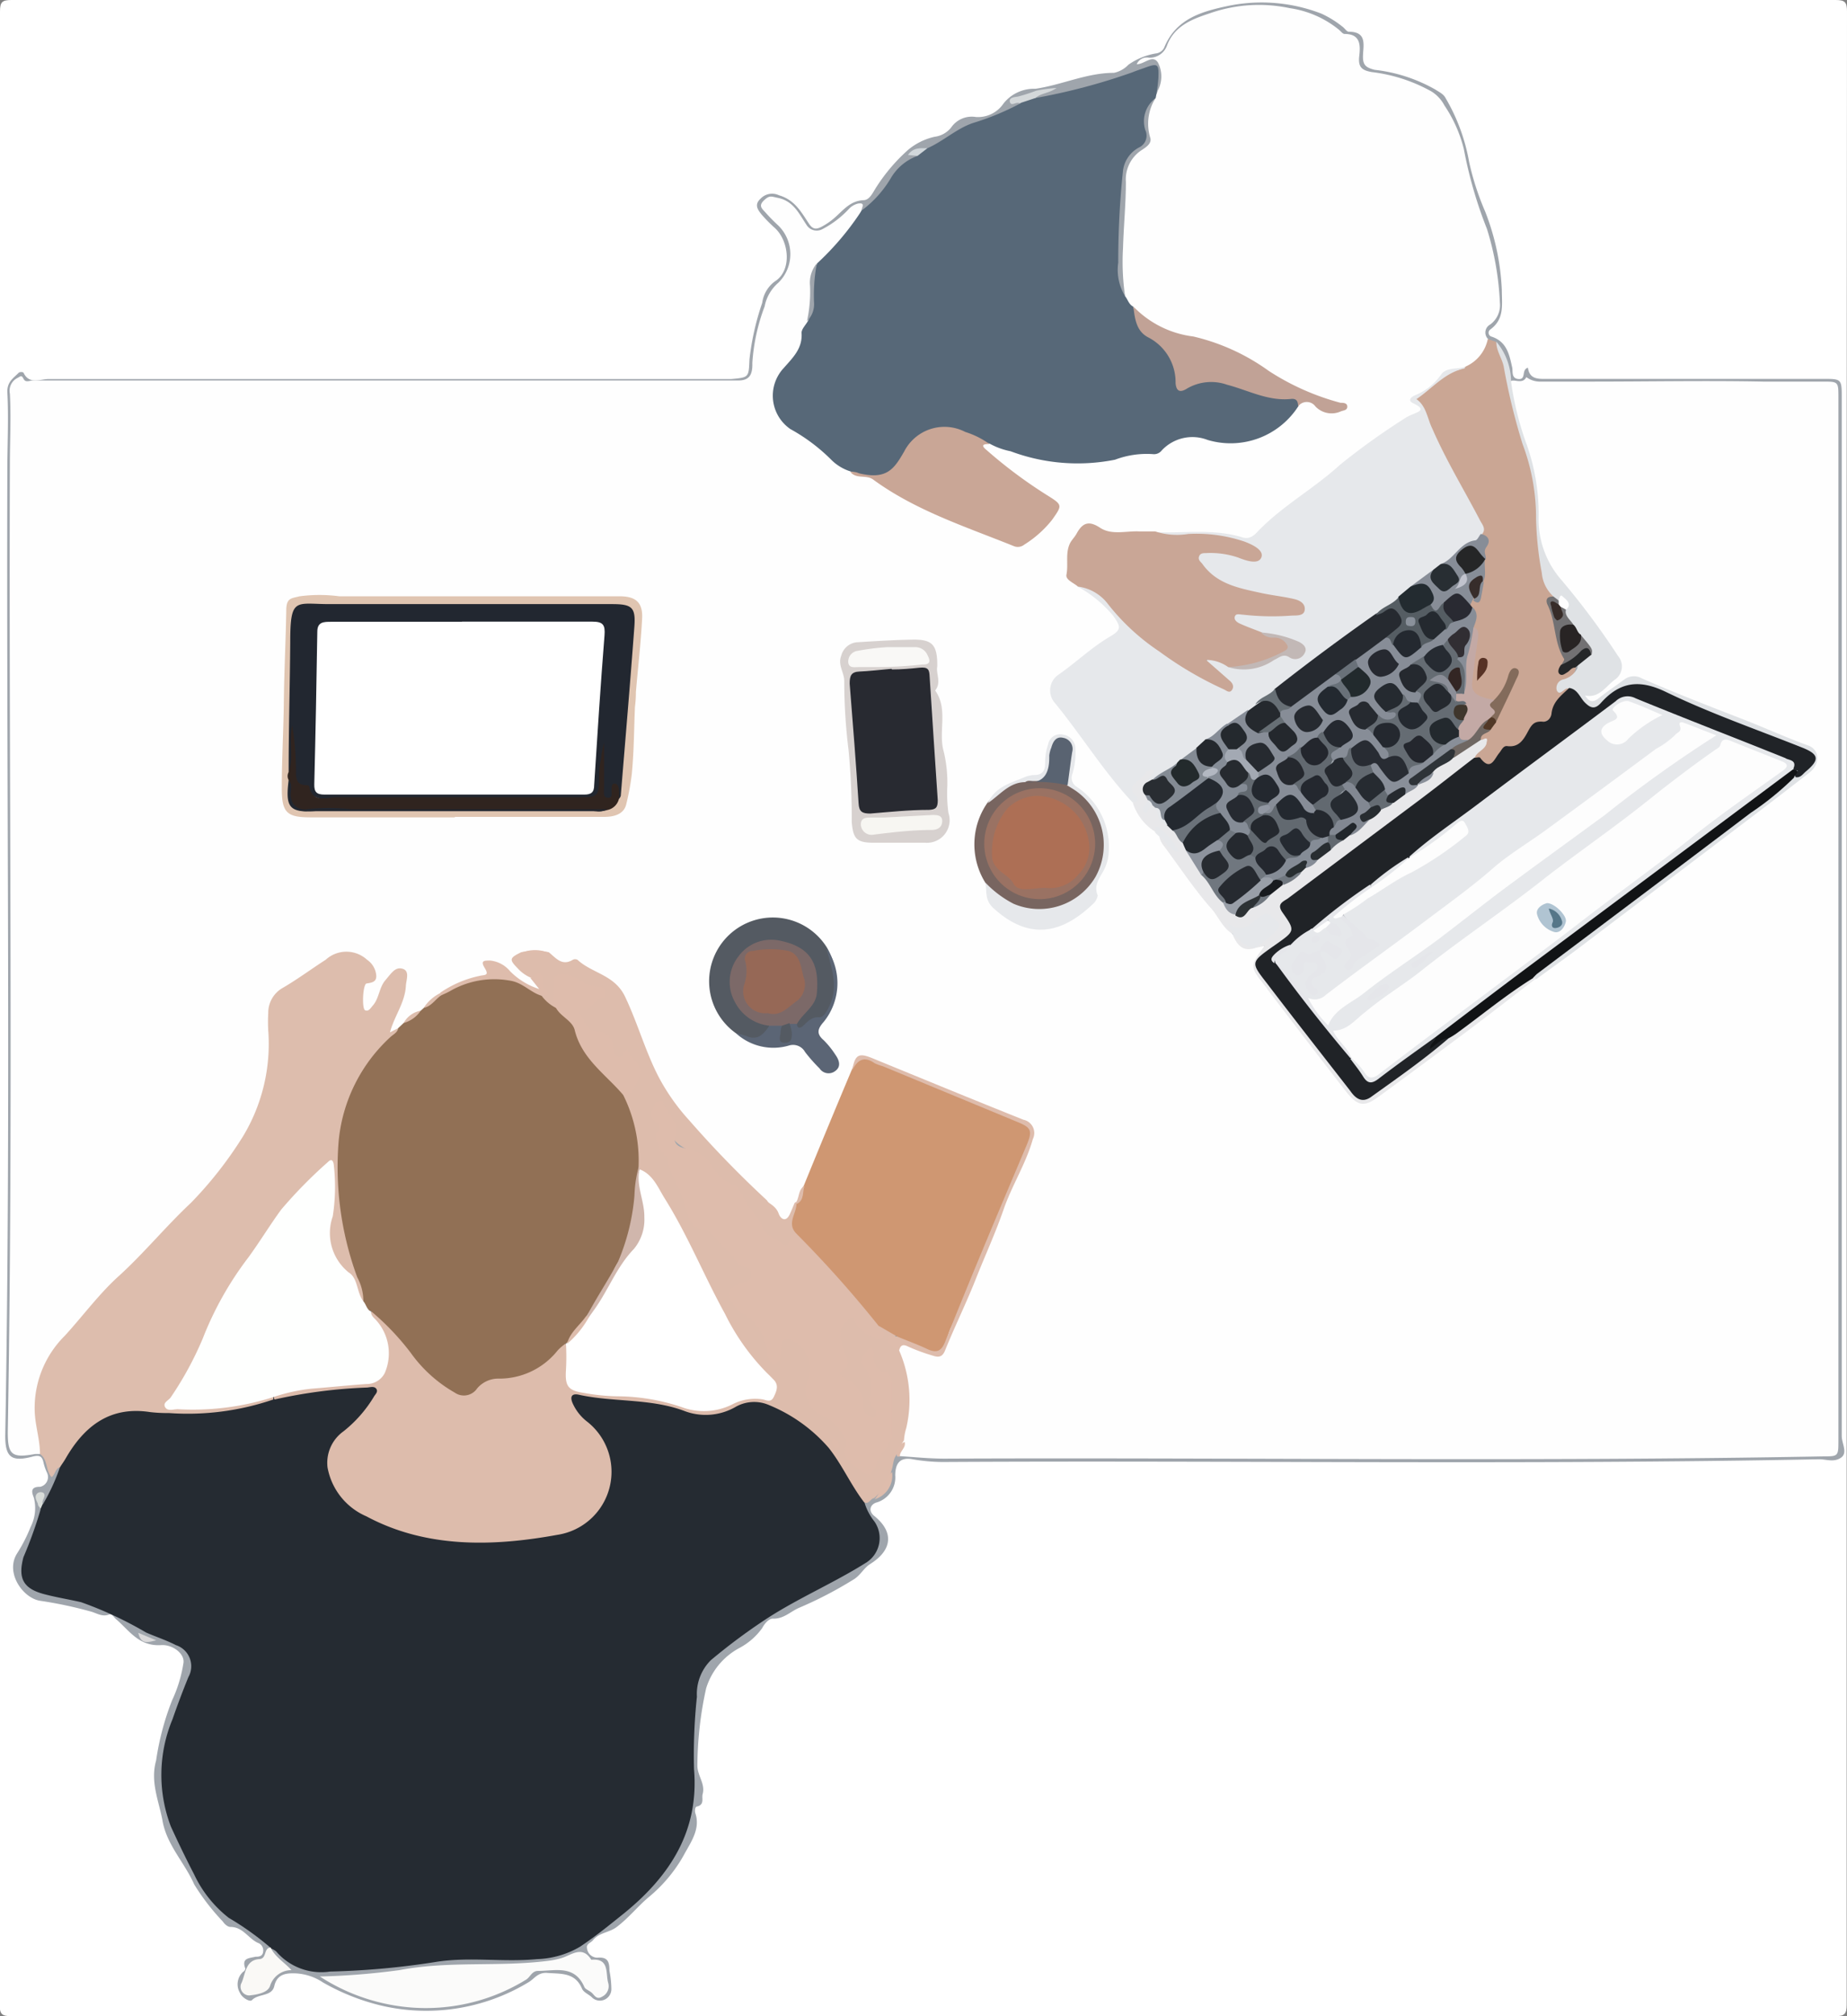 <svg xmlns="http://www.w3.org/2000/svg" viewBox="0 0 115.95 126.49"><rect x="0" y="0" width="115.95" height="126.49" fill="#808080" stroke="none"/><defs><style>.cls-1{fill:#fff;}.cls-2{fill:#9fa5ac;}.cls-3{fill:#fefefe;}.cls-4{fill:#252b32;}.cls-5{fill:#576878;}.cls-6{fill:#ddbcac;}.cls-7{fill:#ddbdad;}.cls-8{fill:#caa694;}.cls-9{fill:#fbfbfa;}.cls-10{fill:#dfe2e5;}.cls-11{fill:#faf9f6;}.cls-12{fill:#d4d8da;}.cls-13{fill:#debcac;}.cls-14{fill:#d9ddda;}.cls-15{fill:#dbdadb;}.cls-16{fill:#d1d7db;}.cls-17{fill:#917055;}.cls-18{fill:#e6e8eb;}.cls-19{fill:#cf9772;}.cls-20{fill:#c9a696;}.cls-21{fill:#e8e8ea;}.cls-22{fill:#e0c5b1;}.cls-23{fill:#c1a296;}.cls-24{fill:#545a62;}.cls-25{fill:#d7d1cf;}.cls-26{fill:#786560;}.cls-27{fill:#5b6575;}.cls-28{fill:#fefffe;}.cls-29{fill:#d0b6ac;}.cls-30{fill:#202327;}.cls-31{fill:#878d97;}.cls-32{fill:#c3a9a5;}.cls-33{fill:#727173;}.cls-34{fill:#292a32;}.cls-35{fill:#836b5b;}.cls-36{fill:#6f6763;}.cls-37{fill:#252729;}.cls-38{fill:#573225;}.cls-39{fill:#513827;}.cls-40{fill:#111315;}.cls-41{fill:#282424;}.cls-42{fill:#262a30;}.cls-43{fill:#858c96;}.cls-44{fill:#848b94;}.cls-45{fill:#555d63;}.cls-46{fill:#232b30;}.cls-47{fill:#25292e;}.cls-48{fill:#c2b8b6;}.cls-49{fill:#292d32;}.cls-50{fill:#232a2c;}.cls-51{fill:#282e33;}.cls-52{fill:#24282d;}.cls-53{fill:#676f75;}.cls-54{fill:#242930;}.cls-55{fill:#24292f;}.cls-56{fill:#898f99;}.cls-57{fill:#70777f;}.cls-58{fill:#828892;}.cls-59{fill:#999fa8;}.cls-60{fill:#2e3338;}.cls-61{fill:#8d939d;}.cls-62{fill:#6b727a;}.cls-63{fill:#2d3235;}.cls-64{fill:#656c73;}.cls-65{fill:#282d31;}.cls-66{fill:#181b1f;}.cls-67{fill:#282e31;}.cls-68{fill:#272c30;}.cls-69{fill:#21262b;}.cls-70{fill:#262a2f;}.cls-71{fill:#626970;}.cls-72{fill:#222730;}.cls-73{fill:#30241f;}.cls-74{fill:#7c6968;}.cls-75{fill:#282a31;}.cls-76{fill:#f9f8f6;}.cls-77{fill:#f7f6f2;}.cls-78{fill:#9a7263;}.cls-79{fill:#596371;}.cls-80{fill:#e5e6ea;}.cls-81{fill:#282c33;}.cls-82{fill:#23282f;}.cls-83{fill:#252a30;}.cls-84{fill:#262930;}.cls-85{fill:#252930;}.cls-86{fill:#232930;}.cls-87{fill:#25292f;}.cls-88{fill:#222a2d;}.cls-89{fill:#25282e;}.cls-90{fill:#262b32;}.cls-91{fill:#23262d;}.cls-92{fill:#24282f;}.cls-93{fill:#24282e;}.cls-94{fill:#24292e;}.cls-95{fill:#312e33;}.cls-96{fill:#a3a9b3;}.cls-97{fill:#697179;}.cls-98{fill:#9197a2;}.cls-99{fill:#23292e;}.cls-100{fill:#8b8e97;}.cls-101{fill:#3f362c;}.cls-102{fill:#252627;}.cls-103{fill:#372d2b;}.cls-104{fill:#c1c3cd;}.cls-105{fill:#372c28;}.cls-106{fill:#262a31;}.cls-107{fill:#b3b8c2;}.cls-108{fill:#8a919b;}.cls-109{fill:#262b31;}.cls-110{fill:#24272e;}.cls-111{fill:#272b31;}.cls-112{fill:#252a31;}.cls-113{fill:#966856;}.cls-114{fill:#ad6f55;}.cls-115{fill:#fdfdfd;}.cls-116{fill:#332624;}.cls-117{fill:#b0c4d2;}.cls-118{fill:#557688;}</style></defs><g id="Layer_2" data-name="Layer 2"><g id="Layer_1-2" data-name="Layer 1"><g id="bxGje9"><path class="cls-1" d="M115.93,63.32q0,31.23,0,62.45c0,.58-.13.72-.72.72q-57.25,0-114.51,0c-.59,0-.72-.14-.72-.72Q0,63.24,0,.72C0,.13.13,0,.72,0Q58,0,115.23,0c.59,0,.72.13.72.72Q115.92,32,115.93,63.32Z"/><path class="cls-2" d="M95.92,23.07c.1.71.6.71,1.19.7,4.36,0,8.71,0,13.06,0,1.42,0,2.85,0,4.27,0,1.18,0,1.18,0,1.18,1.21V52.19q0,19,0,37.9c0,.47.4,1.07-.06,1.37s-.92.08-1.39.09c-18.23.36-36.47.07-54.7.17a11.32,11.32,0,0,1-2.18-.17c-.81-.15-1.08.28-1.09,1A1.64,1.64,0,0,1,55,94.27c-.35.12-.53.51-.1.85,1.23,1,1.12,2.13-.27,3-.42.26-.61.73-1.09,1a25,25,0,0,1-3.33,1.73c-.57.23-1,.73-1.7.7-.23,0-.5.28-.66.59a4.19,4.19,0,0,1-1.45,1.26,4.31,4.31,0,0,0-2.07,2.52,22.9,22.9,0,0,0-.55,4.85c0,.64.51,1.14.33,1.79-.07.27.13.64-.33.77-.16,0-.17.28-.13.42.34,1-.29,1.83-.73,2.65A9.27,9.27,0,0,1,40.75,119c-.72.6-1.3,1.35-2.07,1.92-.46.33-1.08.33-1.46.81-.13.16-.43.22-.37.5a.66.66,0,0,0,.64.59c.67-.06.77.26.77.82a6.34,6.34,0,0,1,.12,1.16.72.72,0,0,1-1.26.47c-.19-.16-.49-.29-.58-.5-.45-1.07-1.37-.92-2.25-1-.56,0-.75.38-1.11.59a12.4,12.4,0,0,1-9.35,1.44,13.9,13.9,0,0,1-3.56-1.43,3.37,3.37,0,0,0-1.9-.57c-.53,0-1,.13-1.15.8s-1,.46-1.4.88c-.14.14-.62-.15-.75-.44a1.06,1.06,0,0,1,.21-1.35c.06,0,.13-.15.12-.19-.25-.67.24-.64.64-.74.17,0,.45,0,.48-.32a.5.5,0,0,0-.33-.55c-.6-.27-.93-1-1.73-1-.16,0-.35-.16-.48-.35a13.85,13.85,0,0,1-1.79-2.32c-.61-1.39-1.75-2.49-2-4.06-.24-1.23-.76-2.39-.39-3.71a17,17,0,0,1,1-3.77,8.58,8.58,0,0,0,.71-2.31c.13-.61-.68-1.21-1.39-1.16-1.41.09-2-.92-2.85-1.64-.13-.12-.25-.35-.42-.28-.44.17-.78-.09-1.16-.19a26.1,26.1,0,0,0-3.16-.67c-1.1-.16-2.24-1.79-1.44-3a9.61,9.61,0,0,0,.83-1.63,2.61,2.61,0,0,0,.21-1.82c-.07-.21-.34-.72.39-.7a.63.63,0,0,0,.42-.91,3.2,3.2,0,0,1-.22-.66c-.09-.37-.27-.42-.63-.34C.7,91.75.31,91.42.33,90,.69,69.87.4,49.75.46,29.62c0-1.68.09-3.37,0-5.06,0-.63.4-.85.73-1.19a.36.36,0,0,1,.28,0c.36.78,1.05.41,1.58.41q21.08,0,42.15,0c.23,0,.47,0,.71,0,1.12-.1,1.09-.11,1.14-1.24a16.64,16.64,0,0,1,.8-3.54,2,2,0,0,1,.8-1.35c1.08-.68.89-2.52,0-3.34a9.39,9.39,0,0,1-.83-.84c-.24-.3-.49-.62-.08-1a1,1,0,0,1,1.16-.22c1,.29,1.4,1.06,1.89,1.79.24.36.45.36.78.19a4.34,4.34,0,0,0,.77-.52c.56-.47,1-1.11,1.86-1.15.41,0,.61-.52.84-.86A11.16,11.16,0,0,1,57,9.41a3.9,3.9,0,0,1,1.68-.83A1.58,1.58,0,0,0,59.71,8a1.57,1.57,0,0,1,1.55-.66A1.93,1.93,0,0,0,63,6.49a2.44,2.44,0,0,1,2-.92c1.66-.24,3.22-1,4.93-1a1.75,1.75,0,0,0,.91-.51,4.17,4.17,0,0,1,1.74-.71A.66.66,0,0,0,73.08,3C73.84,1.12,75.53.7,77.2.35a10.41,10.41,0,0,1,5.74.5,6.25,6.25,0,0,1,1.32.81c.15.1.28.33.41.33,1.09,0,.94.73.9,1.39s.11.84.72,1a9.93,9.93,0,0,1,3.82,1.24c.24.16.51.27.65.55a12,12,0,0,1,1.47,4,17,17,0,0,0,1,3.09,15.24,15.24,0,0,1,1.05,4.91c0,.95.18,1.84-.72,2.5a.25.25,0,0,0,.08.45c.94.31,1.11,1.1,1.29,1.93.06.23-.08.7.41.73S95.49,23.19,95.92,23.07Z"/><path class="cls-3" d="M2.52,91.22c-.1,0-.21,0-.31,0-1.48.27-1.74.07-1.72-1.48.35-20.2.06-40.41.13-60.61,0-1.48.08-2.95,0-4.43a.9.9,0,0,1,.5-1c.17-.09.23-.19.36.07s.38.1.58.1H45.8c.18,0,.36,0,.55,0,.71,0,.9-.38.88-1.1A12.19,12.19,0,0,1,48,19.23a2.62,2.62,0,0,1,.86-1.49,2.51,2.51,0,0,0,0-3.59c-.27-.25-.53-.51-.77-.78s-.5-.44-.14-.79.47-.25.87-.17c1,.2,1.34,1,1.8,1.68a.75.75,0,0,0,1,.29,6.11,6.11,0,0,0,1.67-1.27,1.15,1.15,0,0,1,.58-.34c.47-.07.24.23.21.43a7.25,7.25,0,0,1-1.86,2.64,5.23,5.23,0,0,0-.87.89A3.4,3.4,0,0,0,51,18.39a5.11,5.11,0,0,1-.18,1.7,4.22,4.22,0,0,0-.52,1.62,1.53,1.53,0,0,1-.64,1,2.82,2.82,0,0,0-1,2A2.19,2.19,0,0,0,50.06,27a4.32,4.32,0,0,1,1.56,1.14,7.48,7.48,0,0,0,1.75,1.31c2.67.82,4.83,2.71,7.49,3.54.9.28,1.78.62,2.67.95a.83.83,0,0,0,.82-.06A6.75,6.75,0,0,0,66,32.34a.61.61,0,0,0-.17-1c-.55-.36-1.09-.74-1.65-1.07a23.39,23.39,0,0,1-2.27-1.81c-.16-.12-.37-.28-.29-.51s.36-.25.6-.21A20.22,20.22,0,0,0,67,28.84a12.2,12.2,0,0,0,2.42-.13,18.77,18.77,0,0,1,3-.49A.76.76,0,0,0,73,28a2.79,2.79,0,0,1,2.8-.57A5,5,0,0,0,81,25.72l.28-.27a.94.94,0,0,1,1.45-.05,1.14,1.14,0,0,0,1.39.16,16.32,16.32,0,0,1-4-1.71c-.75-.48-1.53-.91-2.31-1.35a8.64,8.64,0,0,0-3-1.18,6.51,6.51,0,0,1-3.92-2,1.52,1.52,0,0,1-.52-.86,23.94,23.94,0,0,1-.06-5.92,11.43,11.43,0,0,0,0-1.17,2.42,2.42,0,0,1,1-2.1,1,1,0,0,0,.45-1.13,2,2,0,0,1,.53-1.95.41.41,0,0,1,.11-.07c.19-.09.23-.29.29-.45a1.89,1.89,0,0,0,0-1.75c-.34-.52-.83.11-1.33.11a.69.69,0,0,1,.77-.41,1.15,1.15,0,0,0,1.14-.79c.48-1.24,1.63-1.65,2.69-2a9.31,9.31,0,0,1,5-.32,6.34,6.34,0,0,1,3.09,1.35c.12.1.24.27.36.27,1,0,1,.7.92,1.39s.16.89.78,1a10.15,10.15,0,0,1,3.74,1.21,2.29,2.29,0,0,1,.83.89A8.52,8.52,0,0,1,91.9,9.37a27.17,27.17,0,0,0,1.45,5A18.15,18.15,0,0,1,94.16,19a1.5,1.5,0,0,1-.61,1.36.57.57,0,0,0-.11.93c.07.8-.4,1.45-1.37,1.91-1.38-.07-2,1.21-3,1.73-.22.11-.12.23,0,.35.41.42.1.67-.24.85a41.28,41.28,0,0,0-6.11,4.39,32.71,32.71,0,0,0-3.65,3,1.13,1.13,0,0,1-1.14.39c-1.78-.52-3.59-.23-5.39-.29H70.15a2.67,2.67,0,0,1-1.36-.31c-.39-.22-.65-.08-.94.23a3.16,3.16,0,0,0-.66,2.41c0,.35.33.52.54.74a1.36,1.36,0,0,0,.71.46c.89.35,1.33,1.16,1.88,1.84.37.45,0,.85-.42,1.09-1,.67-2,1.48-2.94,2.21s-1,1.17-.26,2.13q1.71,2.3,3.43,4.58a7.24,7.24,0,0,1,1.07,1.34,5.65,5.65,0,0,0,1.38,1.86,1.27,1.27,0,0,1,.22.25,45.14,45.14,0,0,0,3.63,4.86,15.27,15.27,0,0,0,1,1.36c.34.46.65,1,1.36.72.19-.06.43-.22.58,0s-.07.45-.23.59c-.58.46-.47.89-.06,1.39,1.83,2.25,3.57,4.57,5.35,6.86.81,1,1.07,1.11,2.11.36,2.25-1.61,4.46-3.29,6.66-5,1.05-.78,2.12-1.53,3.13-2.35,3.21-2.4,6.42-4.79,9.62-7.2,2.44-1.85,4.9-3.68,7.32-5.56.3-.23.58-.47.51-.9s-.42-.54-.77-.68q-5-2-9.9-4a1.22,1.22,0,0,0-1.25.07c-.46.31-.87.68-1.32,1a.87.87,0,0,1-.8.21.51.51,0,0,1-.36-.39c0-.27.19-.24.36-.28a3.18,3.18,0,0,0,1.57-1.12.81.81,0,0,0,.09-1,6.37,6.37,0,0,0-1-1.59c-1.37-1.36-2.24-3.09-3.49-4.54a3.27,3.27,0,0,1-.54-2.33,17.15,17.15,0,0,0-1.11-6.14,16.63,16.63,0,0,1-.56-2.21c0-.23-.09-.46.12-.65s.75.22,1-.27a1.45,1.45,0,0,0,.79.28c1.1,0,2.2,0,3.3,0,3.59,0,7.19-.07,10.77,0,1.25,0,2.49,0,3.73,0,1,0,1,0,1,1V90.37c0,1,0,1-1,1-18.37.34-36.73.06-55.1.14-1,0-1.92-.1-2.88-.16-.25-.37.2-.68.09-1a9.27,9.27,0,0,0-.22-5.42c0-.56.23-.77.79-.59a10.94,10.94,0,0,1,1.32.47c.4.18.64,0,.79-.35,1.08-2.78,2.36-5.46,3.39-8.26.44-1.2,1-2.34,1.56-3.51a10.5,10.5,0,0,0,.44-1.34.63.63,0,0,0-.44-.86c-2.24-.86-4.45-1.82-6.67-2.74-.91-.38-1.83-.77-2.76-1.12s-.84-.31-1.12.59c-1,2.41-1.87,4.86-3,7.21a10.72,10.72,0,0,0-.57,1.24,3.49,3.49,0,0,1-.37.75c-.26.36-.55.43-.86,0a2.11,2.11,0,0,0-.85-1,47.94,47.94,0,0,1-6.13-6.61,9.63,9.63,0,0,1-1.45-3,17.23,17.23,0,0,0-1.65-3.63,1.78,1.78,0,0,0-1.27-1,1.49,1.49,0,0,1-.81-.45c-.2-.18-.45-.4-.7-.29-.74.32-1.17-.16-1.66-.53a2.42,2.42,0,0,0-1.48-.06c-.42.16-.52.38-.18.73a7.6,7.6,0,0,0,.83.67c.18.27.74.49.41.85s-.66-.09-.95-.28c-.55-.35-1-.85-1.54-1.19-.29-.17-.72-.49-.66.29,0,.35-.29.38-.54.44a8.9,8.9,0,0,0-2.37,1,4.89,4.89,0,0,0-1.14.93,1.64,1.64,0,0,1-.26.2,3.23,3.23,0,0,0-1,.78,3.09,3.09,0,0,1-.43.37c-.18.09-.37.28-.57.13s-.06-.38,0-.57c.19-.58.45-1.12.68-1.68a1.86,1.86,0,0,0,.18-.83c0-.24.12-.59-.22-.68s-.45.2-.62.4a5.43,5.43,0,0,0-.63,1.25c-.19.36-.39.88-.88.74s-.29-.66-.31-1a1,1,0,0,1,.46-1c.38-.21.28-.51.08-.8a1.59,1.59,0,0,0-1.8-.6,6.23,6.23,0,0,0-1.72.93c-.62.44-1.22.9-1.88,1.28a1.71,1.71,0,0,0-.72,1.64,24.22,24.22,0,0,1-.28,4.07,9.49,9.49,0,0,1-1.69,4,43.66,43.66,0,0,1-3.93,4.68c-2.36,2.41-4.74,4.79-7,7.34a6.75,6.75,0,0,0-1.61,6.19C2.66,90.47,2.86,90.87,2.52,91.22Z"/><path class="cls-4" d="M17,122.21a18.14,18.14,0,0,0-2.64-1.89,7.51,7.51,0,0,1-2.17-2.72c-.52-1-1-2-1.46-3a9.08,9.08,0,0,1,.1-6.74c.31-.89.64-1.77,1-2.65a1.39,1.39,0,0,0-.79-2c-.6-.31-1.25-.52-1.87-.79a23.54,23.54,0,0,0-4.07-1.9c-.77-.18-1.54-.3-2.3-.5-1.35-.35-1.68-1-1.33-2.32a27.24,27.24,0,0,0,1.08-3c-.11-.18-.11-.32.15-.34A12.32,12.32,0,0,0,3.78,92a5.17,5.17,0,0,1,4.29-3.68,20.32,20.32,0,0,1,2.81.11A15,15,0,0,0,15,88.18a19.36,19.36,0,0,0,2.12-.54,17,17,0,0,1,5-.7,5.88,5.88,0,0,0,.93-.1c.65-.06.87.26.58.86a4,4,0,0,1-.82,1.15c-.42.42-.85.84-1.27,1.28a2.34,2.34,0,0,0-.23,3.32,6.57,6.57,0,0,0,3.43,2.24,13.17,13.17,0,0,0,4.71.7c1.34,0,2.67,0,4,0A5.17,5.17,0,0,0,36.92,95a3.79,3.79,0,0,0,.13-5.37c-.34-.4-.77-.72-1.07-1.15a.85.85,0,0,1-.16-1c.19-.34.53-.24.84-.19,1.81.33,3.66.19,5.44.69a15,15,0,0,0,1.6.4,3.52,3.52,0,0,0,2.14-.26,3.49,3.49,0,0,1,3.23.08c2.49,1.18,3.86,3.29,5.09,5.58a.63.63,0,0,1,.08.38,3.57,3.57,0,0,0,.65,1.29A1.82,1.82,0,0,1,54.43,98c-2,1.27-4.21,2.21-6.19,3.48a37.16,37.16,0,0,0-3.62,2.68,3,3,0,0,0-.87,2.29,34.62,34.62,0,0,0-.18,4.55c.32,3.86-1.5,6.67-4.35,9-.92.74-1.84,1.49-2.82,2.14a5.67,5.67,0,0,1-2.69.77c-2.14.21-4.29-.17-6.43.19a49.66,49.66,0,0,1-6.56.59,3.72,3.72,0,0,1-3.38-1.26,1.06,1.06,0,0,0-.33-.19Z"/><path class="cls-5" d="M70.63,18.58c.17.21.23.51.5.65a4.84,4.84,0,0,0,2,2.51,2.27,2.27,0,0,1,.77,1.66c.13.87.22.91,1,.56a2.75,2.75,0,0,1,1.83-.13c1.45.33,2.81,1,4.34,1,.37,0,.69.16.44.65a5.05,5.05,0,0,1-5.7,2.12,2.63,2.63,0,0,0-2.88.66.61.61,0,0,1-.56.23,5.63,5.63,0,0,0-2.37.35,12,12,0,0,1-6.56-.53,4.49,4.49,0,0,1-1.3-.47,14,14,0,0,1-1.53-.55,2.65,2.65,0,0,0-3.58,1c-.06.08,0,0,0,.06-1.22,2-1.68,1.77-3.59,1.24a2.94,2.94,0,0,1-1.27-.76,11.41,11.41,0,0,0-2.55-1.91,2.54,2.54,0,0,1-.42-3.83c.58-.66,1.19-1.23,1.12-2.21,0-.24.26-.49.4-.74A3.42,3.42,0,0,0,51,18.34a4,4,0,0,1,.3-1.82A17.53,17.53,0,0,0,54.1,13.2a6.94,6.94,0,0,0,1.81-2A3.2,3.2,0,0,1,57.6,9.78c0-.39.4-.34.62-.48,1-.44,1.81-1.22,2.85-1.58a16.48,16.48,0,0,0,3-1.24A.84.84,0,0,1,65,6.15a38.62,38.62,0,0,0,6.08-1.61c.24-.1.49-.18.74-.27.87-.32.94-.29.9.65a10.39,10.39,0,0,1-.17,1.23h0a2.33,2.33,0,0,0-.45,2.33c.16.44-.2.64-.46.81a2.37,2.37,0,0,0-1.07,2.12c-.08,1.67-.24,3.34-.21,5A5.47,5.47,0,0,0,70.63,18.58Z"/><path class="cls-6" d="M54.24,94.24c-.83-1.08-1.37-2.34-2.22-3.41a9.94,9.94,0,0,0-3.72-2.67,2.35,2.35,0,0,0-2.13.11,3.76,3.76,0,0,1-3.26.23c-2.14-.78-4.41-.52-6.58-1-.48-.1-.55.17-.37.56a3,3,0,0,0,.86,1.1A4,4,0,0,1,35,96.29c-4,.73-8.21.87-12-1.16a4.14,4.14,0,0,1-2.44-3.08,2.43,2.43,0,0,1,1-2.25,8.09,8.09,0,0,0,1.91-2.17c.08-.15.28-.3.16-.49s-.38-.11-.57-.09a31.65,31.65,0,0,0-5.82.75.18.18,0,0,1,0-.24,8,8,0,0,1,3.71-.76c.71,0,1.4-.13,2.11-.2a1.09,1.09,0,0,0,1-1c.18-1,.36-1.92-.57-2.66a.62.62,0,0,1-.25-.55c.31-.36.51,0,.68.14a11.11,11.11,0,0,1,1.46,1.53,20.36,20.36,0,0,0,2.21,2.43,3.26,3.26,0,0,0,1.1.73,1,1,0,0,0,1.15-.17,2.73,2.73,0,0,1,1.83-.76,4.11,4.11,0,0,0,3-1.42c.22-.27.44-.7.94-.51a2.3,2.3,0,0,1,.19,1.37c-.08,1.07.17,1.39,1.22,1.49a26,26,0,0,0,2.66.2,10.11,10.11,0,0,1,3.07.62,4.22,4.22,0,0,0,3.2-.12,3.56,3.56,0,0,1,1.76-.34c.28,0,.61.13.75-.24a.74.74,0,0,0-.25-.85,14.29,14.29,0,0,1-2.34-3.13,49.6,49.6,0,0,1-2.34-4.45,27.63,27.63,0,0,0-2.69-4.69,8.17,8.17,0,0,0-.78-.88.94.94,0,0,1-.1-.23,13.83,13.83,0,0,0-.88-4.26,6.85,6.85,0,0,1,.62-.9,1.09,1.09,0,0,0-.22-1.48c-.09-.08-.14-.26-.3-.17-.65.39-.78-.14-.89-.55a1.2,1.2,0,0,0-.94-.85,1.35,1.35,0,0,1-.94-.84c-.23-.47-.32-.86.34-1a.46.46,0,0,0,.14-.07c.23-.27.77-.36.72-.74s-.53-.2-.81-.3-.6-.42-.95-.53c-.61-.2-.89,0-.84.61,0,.42-.1.82-.07,1.23-.61.12-.83-.28-1-.75a.78.78,0,0,0-.59-1.16,2.37,2.37,0,0,1-.86-.61c-.53-.54-.51-.64.23-1a4.38,4.38,0,0,1,1.73,0c.44.35.82.89,1.5.48a.31.31,0,0,1,.31,0c.93.86,2.35.93,3,2.35.78,1.65,1.26,3.4,2.09,5a13.19,13.19,0,0,0,1.93,2.73,65.64,65.64,0,0,0,4.86,5c.22.34.57.57.77.92s.46.37.65,0c.12-.25.22-.51.33-.76a.15.15,0,0,1,.2,0c.13.63-.27,1.25,0,1.88-.11.21-.25.4-.37.6a.44.44,0,0,1-.67.19,3.26,3.26,0,0,1-1.26-1c-.36-.7-.91-1.28-1.27-2a1.32,1.32,0,0,0-.42-.56,4.62,4.62,0,0,1-1.75-1.76c-.34-.53-1-.52-1.48-.84s-.75-.54-.64-1.12-.32-.86-.5-1.29c0-.12-.16-.23-.31-.17s-.25.29-.17.39a2.49,2.49,0,0,1,.26,1.77.65.65,0,0,0,.09.3,22.42,22.42,0,0,1,1.8,4.22c.08.23.2.5.42.55.79.18,1.18.92,1.86,1.25a.59.59,0,0,1,.29.35,2,2,0,0,0,.94,1c.63.36.59.9,0,1.25-.94.52-1,.86-.19,1.59a5.69,5.69,0,0,0,.61.49,2.07,2.07,0,0,1,1,1.55,1.36,1.36,0,0,0,.39.91c.26-.15.22-.41.26-.63.08-.56.38-.71.88-.54A2.06,2.06,0,0,1,51,86.35a1.61,1.61,0,0,0,1,2.33,2.45,2.45,0,0,1,1.33,2.07A1.67,1.67,0,0,0,54.08,92c.32.23.52.13.77-.19,1.18-1.52.95-3.3.95-5a.58.58,0,0,0-.29-.53,1.35,1.35,0,0,1-.81-1.39.67.67,0,0,0-.08,1,1.33,1.33,0,0,1,.27,1.18A1.62,1.62,0,0,0,55,88.2c.15.28.3.64-.15.77a.57.57,0,0,1-.75-.5,3.29,3.29,0,0,0-.39-1.1,2.31,2.31,0,0,0-.64-.68c-.38-.25-.53-.52-.24-1s0-1-.19-1.42a1.3,1.3,0,0,1,.43-1.54c.28-.29.53-.3.77,0a2.36,2.36,0,0,0,.77.77c.43.26.55.06.55-.35.55-.17.82.24,1.16.54-.4.4-.08.71.11,1a7.74,7.74,0,0,1,.46,4.91,3.28,3.28,0,0,0-.14.76,4.21,4.21,0,0,0-.47.92c-.23.28-.19.65-.32,1a3.33,3.33,0,0,1-1.09,1.71C54.66,94,54.53,94.43,54.24,94.24Z"/><path class="cls-7" d="M17.16,87.65a.76.76,0,0,0,0,.15,16.61,16.61,0,0,1-6.56.85,9.23,9.23,0,0,1-1.18-.06c-2.48-.38-4.09.84-5.27,2.86-.11.2-.25.39-.38.59-.31.1-.3.47-.53.63-.39-.41-.22-1.1-.73-1.45,0-.89-.29-1.74-.33-2.63A6.38,6.38,0,0,1,4.07,83.8C5.23,82.53,6.26,81.12,7.52,80c1.57-1.44,2.91-3.08,4.46-4.53a24.55,24.55,0,0,0,3.27-4.17,11.2,11.2,0,0,0,1.59-6.64,10.07,10.07,0,0,1,0-1.1A1.79,1.79,0,0,1,17.71,62c.94-.54,1.82-1.2,2.74-1.79a1.92,1.92,0,0,1,2.59,0,1.33,1.33,0,0,1,.57.9c.07.47-.2.53-.59.59-.24,0-.32,1.58-.1,1.68s.35-.14.48-.29c.41-.46.39-1.12.79-1.59s.63-.86,1.09-.72.22.7.2,1.06c-.05,1.06-.73,1.91-1,2.93L25,64.5c.09.55-.38.76-.66,1.06a10,10,0,0,0-2.8,5.59,16.49,16.49,0,0,0,.18,5.38,25.88,25.88,0,0,0,1.13,4.23.93.93,0,0,1,0,.83c-.36.22-.41-.14-.48-.31a7.88,7.88,0,0,0-1.23-2,3.79,3.79,0,0,1-.5-3.31,5.61,5.61,0,0,0,0-2.79c-.28-.06-.37.17-.52.3a28,28,0,0,0-4.23,5.22,25.38,25.38,0,0,0-3.13,5.52,28,28,0,0,1-2.16,3.93,21.74,21.74,0,0,0,3.81-.1c.61-.12,1.23-.27,1.83-.44C16.55,87.57,16.87,87.38,17.16,87.65Z"/><path class="cls-8" d="M92,23a2.41,2.41,0,0,0,1.4-1.73l.5.17c.86,1.47.77,3.2,1.28,4.78.19.59.34,1.2.54,1.79a12.71,12.71,0,0,1,.75,4.27,11.23,11.23,0,0,0,1.07,5.07c-.4.53-.13,1.07.08,1.54.38.81.24,1.74.67,2.53,0,.07,0,.2-.1.29s-.22.32.12.23.38-.25.61-.1c0,.72-.72.73-1,1.17.18.16.47-.11.61.14a13.25,13.25,0,0,0-1.23,2c-1.08.26-1.37,1.65-2.55,1.79-.19,0-.31.18-.43.32-.77.87-.77.87-1.75.31-.26-.31.06-.44.21-.61s.39-.36.13-.63c-.08-.43.31-.51.52-.72a3.8,3.8,0,0,0,.42-.48c.4-.92.75-1.85,1.18-2.78-.43.59-.54,1.43-1.37,1.66-1.25-.2-1.47-.47-1.38-1.67.06-.73.17-1.45.24-2.17a1.23,1.23,0,0,0-.06-.76c-.12-.4.13-.83-.1-1.22a.91.91,0,0,1-.12-.31.34.34,0,0,1,.2-.36c.56-.13.41-.66.57-1s0-.92.15-1.36c0-.07,0-.13-.05-.2-.21-.48.37-1.07-.2-1.5a6.81,6.81,0,0,0-1-2.22,26,26,0,0,1-2.66-5.67.73.73,0,0,0-.3-.35c-.22-.18-.2-.31.07-.45a4.21,4.21,0,0,0,1.45-1.17.86.86,0,0,1,.68-.33A1.63,1.63,0,0,0,92,23Z"/><path class="cls-9" d="M20.08,124a45.33,45.33,0,0,0,5-.4c3.12-.6,6.27-.18,9.38-.59a5,5,0,0,0,.77-.16c.64-.18,1.31-.83,1.89.1,1.16-.11.89.86,1.06,1.45a.73.73,0,0,1-.37.86c-.39.24-.5-.13-.71-.28s-.36-.19-.42-.33c-.61-1.4-1.84-1-2.9-1-.41,0-.49.41-.79.57a12,12,0,0,1-8.88,1.47A12.23,12.23,0,0,1,20.08,124Z"/><path class="cls-10" d="M97.53,37.43a2.25,2.25,0,0,1-.74-1.49,20.67,20.67,0,0,1-.36-3.42,13.13,13.13,0,0,0-.85-4.67A40,40,0,0,1,94.4,23c-.11-.54-.48-1-.46-1.56a3.91,3.91,0,0,1,.92,2.5,19.05,19.05,0,0,0,1,4,13.12,13.12,0,0,1,.73,4.6A5.75,5.75,0,0,0,98,36.36a47.86,47.86,0,0,1,3.58,4.8,1,1,0,0,1-.19,1.47c-.58.42-1,1.2-1.88,1,.22.37.45.48.82.2.53-.42,1.1-.8,1.64-1.2a1,1,0,0,1,1.1-.07c2.12.93,4.28,1.76,6.44,2.6,1.33.52,2.64,1.12,4,1.61.74.26.76,1.18.08,1.7q-2,1.56-4,3.07-5.28,4-10.56,8c-.84.63-1.69,1.23-2.53,1.85a.13.13,0,0,1-.19,0c0-.38.28-.53.52-.72,2.87-2.19,5.78-4.33,8.66-6.51,2.4-1.82,4.84-3.58,7.16-5.5.39-.28,1-.47.94-1s-.66-.54-1-.7c-2.93-1.18-5.91-2.24-8.79-3.54a2.07,2.07,0,0,0-2.52.39c-1.23,1-1.49,1-2.49-.29-.09-.1-.14-.22-.22-.32a.78.78,0,0,0-.22,0c-.22.07-.45.47-.62.11a.55.55,0,0,1,.43-.69,1.37,1.37,0,0,0,.87-.71c0-.52.6-.54.79-.9s-.41-.68-.59-1a3,3,0,0,1-.52-.69c-.22-.28-.53-.53-.41-1s.07-.6-.37-.63A.29.29,0,0,1,97.53,37.43Z"/><path class="cls-11" d="M17,122.21c.29.58.84.89,1.3,1.39a1.41,1.41,0,0,0-1.35,1c-.15.43-.83.54-1.31.59a.55.55,0,0,1-.51-.72c.29-.57.24-1.48,1.12-1.56.54,0,.27-.74.76-.72Z"/><path class="cls-12" d="M65,6.15,64,6.48c-.19-.12-.52.22-.6-.08s.33-.31.5-.34a11,11,0,0,0,1.15-.37,8.89,8.89,0,0,1,1.28-.17C65.85,5.86,65.34,5.84,65,6.15Z"/><path class="cls-13" d="M54.91,94.06c.44-.52.6-1.22,1.09-1.71A1.55,1.55,0,0,1,54.91,94.06Z"/><path class="cls-14" d="M2.68,94.36l-.15.34c0-.11-.15-.22-.15-.33s-.32-.48,0-.71a.36.36,0,0,1,.35,0C2.93,93.87,2.59,94.12,2.68,94.36Z"/><path class="cls-15" d="M8.68,102.44l1.13.47C9.36,103,8.86,103.25,8.68,102.44Z"/><path class="cls-16" d="M58.22,9.3l-.62.48L57,9.72C57.34,9.23,57.79,9.3,58.22,9.3Z"/><path class="cls-13" d="M56.32,91.38a.82.82,0,0,1,.47-.92c.11.37-.32.58-.3.92Z"/><path class="cls-17" d="M22.81,81.64a3.1,3.1,0,0,0-.38-1.5,20,20,0,0,1-1.17-8.55,10.14,10.14,0,0,1,3.24-6.52c.19-.18.45-.28.5-.57l.34-.32a11.6,11.6,0,0,1,1.07-.77l.2-.18a9.92,9.92,0,0,1,1.16-.89,6.22,6.22,0,0,1,4-1A6,6,0,0,1,34,62.47a2.54,2.54,0,0,0,1,.81A2.32,2.32,0,0,1,36.3,64.7a6.54,6.54,0,0,0,1.85,2.69,3.21,3.21,0,0,1,1,1.36,9.23,9.23,0,0,1,.94,4.38,13.41,13.41,0,0,1-1.74,7.19c-.45.74-.88,1.49-1.36,2.2s-.9,1.17-1.35,1.75l-.1,0a3.31,3.31,0,0,0-.53.45,4.67,4.67,0,0,1-3.76,1.77,1.74,1.74,0,0,0-1.3.62,1,1,0,0,1-1.4.26,8.66,8.66,0,0,1-2.76-2.49,16.15,16.15,0,0,0-2.52-2.64C22.86,82.28,22.75,82,22.81,81.64Z"/><path class="cls-18" d="M92,23s-.05.12-.08.12c-1.23.26-2,1.25-3,1.92.63.44.68,1.21,1,1.86.87,2,2,3.84,3,5.76.14.26.39.53.12.85,0,.11,0,.26-.06.29-.93.38-1.38,1.4-2.34,1.72a3.1,3.1,0,0,1-.53.36,7.3,7.3,0,0,1-1.34,1c-.25.25-.54.46-.81.69-.4.47-1,.66-1.44,1.09-2.08,1.57-4.2,3.08-6.25,4.68-.39.37-.92.54-1.28.95a2.39,2.39,0,0,1-.52.38,7.43,7.43,0,0,1-1.27.89c-.48.27-.74.85-1.34,1-.23.14-.42.35-.65.51a4.93,4.93,0,0,1-.93.7A2.43,2.43,0,0,1,74,48,9.46,9.46,0,0,1,72.43,49c-.13.08-.26.16-.41.07a.42.42,0,0,1,0-.43c-.36.39-.93.66-.54,1.39.11.19,0,.48-.39.3-1.81-1.93-3.19-4.18-4.86-6.22a1.19,1.19,0,0,1,.23-1.79c1.11-.77,2.09-1.73,3.27-2.41.69-.41.62-.62.15-1.28a7.65,7.65,0,0,0-2.25-1.84,1.71,1.71,0,0,1,1.83.76,21.07,21.07,0,0,0,5.68,4.66A9,9,0,0,0,77,43a3.43,3.43,0,0,0-.91-1c-.18-.14-.46-.29-.33-.56s.45-.18.7-.11a2.52,2.52,0,0,1,.69.36,3.36,3.36,0,0,0,2.49-.36c.45-.24.82-.52,1.37-.34.19.07.45.07.52-.18s-.17-.36-.36-.45A7.12,7.12,0,0,0,79,39.82a4.09,4.09,0,0,1-1-.4c-.33-.15-.76-.32-.63-.76s.57-.33.89-.28a12.3,12.3,0,0,0,2.35.1c.31,0,.85.14.88-.23s-.52-.44-.86-.5A32.08,32.08,0,0,1,77.26,37a3.94,3.94,0,0,1-2-1.56c-.32-.41-.1-.78.47-.86a5.33,5.33,0,0,1,2.09.26c.33.08.82.39,1,0s-.44-.51-.78-.64a7.25,7.25,0,0,0-2.53-.45c-.73,0-1.46,0-2.19,0-.29,0-.66.08-.75-.36,1.82.07,3.66-.23,5.45.33.47.14.76-.18,1-.44,1.54-1.58,3.49-2.64,5.1-4.12a43.89,43.89,0,0,1,4-2.87,2.49,2.49,0,0,1,.48-.26c.42-.19,1-.31.12-.73-.36-.16-.16-.38.09-.49a3.7,3.7,0,0,0,1.63-1.27C90.78,23,91.5,23.2,92,23Z"/><path class="cls-19" d="M56.32,83.85l-1.1-.64a.73.73,0,0,1-.5-.33c-1.37-1.74-2.89-3.33-4.41-4.94A.85.85,0,0,1,50,77.4c-.63-.63,0-1.26,0-1.88.27-.32.17-.8.45-1.11q1.48-3.63,3-7.24c.4-.94.41-1,1.38-.58,2.6,1,5.15,2.12,7.72,3.19.48.2,1,.37,1.47.55.74.26.89.52.61,1.27-.44,1.23-1.05,2.39-1.52,3.61-.63,1.62-1.37,3.2-2,4.83-.41,1.09-.89,2.17-1.4,3.22-.17.33-.22.69-.36,1s-.36.77-.78.6A6.93,6.93,0,0,1,56.32,83.85Z"/><path class="cls-20" d="M77.1,41.85a2.39,2.39,0,0,0-1.39-.45l1.47,1.29c.21.17.31.39.15.61s-.36,0-.54-.07a22.47,22.47,0,0,1-4-2.35,13.85,13.85,0,0,1-3.31-3.08,2.81,2.81,0,0,0-1.81-1c-.27-.24-.79-.42-.72-.75.13-.67-.09-1.37.24-2,.11-.2.29-.37.4-.58.36-.65.74-.84,1.47-.36s1.63.19,2.46.23c.34,0,.68,0,1,0a4.41,4.41,0,0,0,2.07.16,9.43,9.43,0,0,1,3.54.48c.53.2,1.24.55,1.05,1s-.92.21-1.45,0a5.37,5.37,0,0,0-2-.28c-.19,0-.39,0-.46.22s.11.32.22.47c.9,1.26,2.3,1.51,3.67,1.81.68.15,1.39.22,2.07.38.32.07.71.25.68.66s-.49.37-.81.38A16.38,16.38,0,0,1,78,38.56c-.16,0-.41-.1-.48.12s.15.37.33.45c.42.19.87.35,1.3.52a2.36,2.36,0,0,0,1,.24,1,1,0,0,1,.77.47c.13.18.17.46,0,.55C79.64,41.43,78.48,42.08,77.1,41.85Z"/><path class="cls-20" d="M53.38,29.6c.17,0,.36,0,.53.09,1.76.43,2.22-.27,2.85-1.36A2.84,2.84,0,0,1,60.6,27.1a5.28,5.28,0,0,1,1.52.76c-.26,0-.65,0-.18.38a29.49,29.49,0,0,0,3.83,2.85c.94.59.92.61.28,1.52a6.86,6.86,0,0,1-1.75,1.56.65.65,0,0,1-.66.09c-3-1.21-6.15-2.22-8.82-4.17C54.38,29.76,53.75,30.08,53.38,29.6Z"/><path class="cls-21" d="M71.11,50.35c.22,0,.41-.22.26-.35-.74-.65,0-.89.31-1.23s.34-.47.74-.45c0,.32-.4.44-.37.74s-.16.52,0,.79a2.46,2.46,0,0,1,.14.38.48.48,0,0,1-.14.38c.11,0,.18-.17.31-.16a.5.5,0,0,1,.28.14c.29.32.26.87.73,1.07a3.17,3.17,0,0,1,.39.34,5.75,5.75,0,0,1,.63.84,4.09,4.09,0,0,1,.23.47,8.24,8.24,0,0,1,.93,1.49,14.85,14.85,0,0,1,1.32,1.75,1.54,1.54,0,0,0,.77.74c.46.1.65-.35,1-.47a3.82,3.82,0,0,0,1-.76,7.38,7.38,0,0,1,.81-.67,6.61,6.61,0,0,0,1.1-.7,3.07,3.07,0,0,1,.38-.34,3.78,3.78,0,0,0,.72-.52c.25-.24.55-.39.79-.63a2,2,0,0,1,.8-.62,4.32,4.32,0,0,1,.53-.34c.43-.23.73-.64,1.14-.89.23-.22.48-.4.7-.62s.53-.31.79-.49.51-.33.75-.51a4.44,4.44,0,0,1,.76-.52l.17-.11a1.54,1.54,0,0,0,.8-.75c.33-.46.92-.56,1.32-.93.62-.27,1-.91,1.77-1,.12,0,.27-.13.35-.08s0,.2,0,.31c-.12.4-.58.5-.73.86-.1.57-.61.76-1,1.05-3.37,2.53-6.76,5-10.13,7.57-.84.64-.86.65-.34,1.54A.85.85,0,0,1,80.83,59c-.47.33-.94.67-1.38,1a.67.67,0,0,0-.13,1.07c1.8,2.41,3.66,4.78,5.51,7.16.53.68.8.71,1.51.19,1.52-1.12,3-2.23,4.54-3.38s2.91-2.23,4.39-3.31c.28-.2.53-.55,1-.38l.21,0c-1.51,1.15-3,2.32-4.53,3.46q-2.68,2-5.41,4c-.89.65-1.3.59-2-.28-1.65-2.11-3.28-4.25-4.91-6.38-.06-.08-.11-.17-.18-.25-1-1.27-1-1.27-.07-2.55l-.54.11,0-.11c.19-.43.7-.51,1-.88.15-.22.4-.37.16-.66a.47.47,0,0,0-.68-.12,4,4,0,0,1-1.73.75.39.39,0,0,1,0,.15l-.06.08c-.72-.33-1-1.1-1.46-1.64-1.09-1.22-2-2.62-3-3.95a1.39,1.39,0,0,1-.31-.7c.49-.07.51.48.92.66-.44-.26-.45-.92-1.08-.81A3.35,3.35,0,0,1,71.11,50.35Z"/><path class="cls-22" d="M28.53,51.28h-9c-1.52,0-1.84-.28-1.84-1.83,0-1.83.11-3.66.13-5.49s.12-3.76.15-5.64c0-.81.29-.77.84-.91a9.42,9.42,0,0,1,2.49,0q8.8,0,17.6,0c1,0,1.47.38,1.41,1.41-.08,1.54-.26,3.07-.39,4.6q0,.47-.06.93c-.06,1.41-.06,2.83-.2,4.23a15.32,15.32,0,0,1-.35,1.89c-.15.61-.75.78-1.39.78-3.12,0-6.23,0-9.35,0Z"/><path class="cls-23" d="M81.49,25.5c0-.31-.08-.51-.45-.47-1.43.15-2.69-.55-4-.89a3,3,0,0,0-2.51.23c-.47.3-.69.16-.73-.34a3.16,3.16,0,0,0-1.71-2.86c-.76-.39-.85-1.18-.94-1.94a6.28,6.28,0,0,0,3.76,1.88,13.23,13.23,0,0,1,4.74,2.16,15.6,15.6,0,0,0,4.5,2c.16,0,.43,0,.43.24s-.24.23-.41.3a1.4,1.4,0,0,1-1.59-.31A.67.67,0,0,0,81.49,25.5Z"/><path class="cls-24" d="M46.21,64.83a4,4,0,1,1,5.71-5.37,4.25,4.25,0,0,1,.24,3.76,1.14,1.14,0,0,1-.85.82,2.11,2.11,0,0,0-.75.41c-.28.17-.55.24-.64-.2.08-.53.48-.85.77-1.25a2.66,2.66,0,0,0,0-2.88,3,3,0,0,0-2.58-1A2.51,2.51,0,0,0,47.63,64c.26.12.56.14.74.41a1.05,1.05,0,0,1-1.46.81C46.67,65.08,46.46,64.92,46.21,64.83Z"/><path class="cls-25" d="M58.84,41.8c-.1.46.28,1-.13,1.52.84,1.19.17,2.6.54,3.85a8.42,8.42,0,0,1,.22,2.17A9,9,0,0,0,59.54,51a1.42,1.42,0,0,1-1.47,1.87c-1.09,0-2.18,0-3.26,0s-1.25-.31-1.34-1.29a44.9,44.9,0,0,0-.2-4.52A35.34,35.34,0,0,1,53,42.72c0-.53-.42-1-.19-1.58a1.12,1.12,0,0,1,1.07-.85c1.12-.07,2.24-.14,3.36-.16C58.53,40.1,58.85,40.44,58.84,41.8Z"/><path class="cls-26" d="M61.84,55.35a4.55,4.55,0,0,1,.16-5,3.79,3.79,0,0,1,2.47-1.46,5.55,5.55,0,0,1,2.5.13,5.74,5.74,0,0,1,2,2.13,4.37,4.37,0,0,1-1.27,5.25C65.51,58,62.66,57.11,61.84,55.35Z"/><path class="cls-18" d="M61.84,55.35a6.59,6.59,0,0,0,1.79,1.35A4.1,4.1,0,0,0,68.78,55a4.15,4.15,0,0,0-1.22-5.37c-.19-.13-.39-.25-.59-.37a1.9,1.9,0,0,1,0-1.37,5.35,5.35,0,0,0,.08-.7c0-.28-.06-.54-.38-.58s-.39.2-.46.43A5.58,5.58,0,0,0,66,48c-.11.95-.13,1-1.12,1-.17,0-.36-.06-.52.07-1,0-1.59.81-2.34,1.31.44-1,1.38-1.24,2.25-1.6a1.78,1.78,0,0,1,.68-.16c.54,0,.67-.34.66-.77a3.47,3.47,0,0,1,.19-1.15.76.76,0,0,1,.94-.61.89.89,0,0,1,.77.85,4.62,4.62,0,0,1-.19,1.62.66.66,0,0,0,.27.8,4.52,4.52,0,0,1,2,4.25,2.5,2.5,0,0,1-.16.68c-.21.62-.84,1.11-.52,1.88,0,.11-.11.36-.23.48-1.78,1.72-3.84,2.53-6.24.39C61.75,56.47,62,55.91,61.84,55.35Z"/><path class="cls-13" d="M56.32,83.85c.63.26,1.27.49,1.88.78s.91.13,1.14-.47C61,80,62.69,76,64.44,71.87c.39-.93.32-1.12-.59-1.49l-8.43-3.49a2.92,2.92,0,0,1-.52-.19c-.69-.49-1.1-.16-1.41.47.19-1,.39-1.15,1.3-.77,3.15,1.29,6.3,2.59,9.46,3.85a.85.85,0,0,1,.59,1.21c-.43,1.54-1.31,2.9-1.83,4.4s-1.12,2.8-1.68,4.2c-.61,1.57-1.36,3.08-2,4.66-.18.46-.45.44-.8.32a11.51,11.51,0,0,1-1.52-.56c-.41-.21-.51,0-.58.31a4.23,4.23,0,0,1-.4-.34c-.13-.13-.38-.24-.29-.47S56.14,83.88,56.32,83.85Z"/><path class="cls-27" d="M46.21,64.83a3.76,3.76,0,0,1,.6.15c.75.35,1.13-.1,1.49-.63a.61.61,0,0,1,.69-.12c.36.2,0,.65.31.9.39-.26,0-.76.3-1a.37.37,0,0,1,.43.08c0,.32.2.33.41.13s.52-.57,1-.52c.28,0,.47-.39.63-.71.6-1.25.1-2.43-.19-3.63a3.85,3.85,0,0,1-.17,4.63c-.38.43-.48.74,0,1.15a5.52,5.52,0,0,1,.74.92c.24.34.36.73,0,1a.68.68,0,0,1-1-.15A10,10,0,0,1,50.54,66a.86.86,0,0,0-1-.41A3.48,3.48,0,0,1,46.21,64.83Z"/><path class="cls-13" d="M34,62.47c-.7-.2-1.18-.83-2-.95a5.54,5.54,0,0,0-3.68.62c-.2.12-.42.21-.63.31-.05,0-.07-.07-.05-.11s0-.06,0-.06a6.88,6.88,0,0,1,2.49-1.06c.31-.07.6,0,.3-.49s0-.46.32-.47a1.86,1.86,0,0,1,1.27.67,4.47,4.47,0,0,0,1.83,1.12l-.55-.69c.38-.21.86-.65.7.33,0,.09.11.22.2.32C34.63,62.46,34.25,62.44,34,62.47Z"/><path class="cls-2" d="M70.63,18.58a3.17,3.17,0,0,1-.43-2.1,54.07,54.07,0,0,1,.29-5.69,1.92,1.92,0,0,1,1-1.53.82.82,0,0,0,.41-1.1,1.81,1.81,0,0,1,.64-2,3,3,0,0,0-.34,2.45c.14.37-.24.62-.52.8a2.19,2.19,0,0,0-1,2c0,1.38-.14,2.77-.18,4.15A14.83,14.83,0,0,0,70.63,18.58Z"/><path class="cls-2" d="M51.28,16.52a10.88,10.88,0,0,0-.18,2.41,1.5,1.5,0,0,1-.44,1.22,8.49,8.49,0,0,0,.19-2.24A1.9,1.9,0,0,1,51.28,16.52Z"/><path class="cls-18" d="M72.52,52.24c0-.22,0-.59.34-.22A4.22,4.22,0,0,1,74,53.44c-.72-.09-.82-.8-1.27-1Z"/><path class="cls-21" d="M78.82,59.47c-.67.22-1.07,0-1.42-.79h0c.59,0,.95.51,1.41.79Z"/><path class="cls-7" d="M27.69,62.28v.17c-.37.25-.61.69-1.09.78A2.61,2.61,0,0,1,27.69,62.28Z"/><path class="cls-13" d="M34.45,59.78H32.72A2.26,2.26,0,0,1,34.45,59.78Z"/><path class="cls-7" d="M26.41,63.41a1.89,1.89,0,0,1-1.07.77A1.52,1.52,0,0,1,26.41,63.41Z"/><path class="cls-13" d="M50.5,74.41c-.13.37,0,.85-.45,1.11H49.9C50.22,75.21,50.06,74.65,50.5,74.41Z"/><path class="cls-13" d="M48.92,76.3c-.32-.25-.68-.47-.77-.92C48.5,75.61,48.85,75.83,48.92,76.3Z"/><path class="cls-28" d="M22.81,81.64c.18.2.21.51.48.65,0,.24.17.37.31.52a3.11,3.11,0,0,1,.55,3.34,1.27,1.27,0,0,1-1.15.68c-1.14.08-2.27.2-3.41.29a11.09,11.09,0,0,0-2.43.53,16.6,16.6,0,0,1-6,.76c-.28,0-.65.15-.8-.14s.24-.41.37-.62a21.11,21.11,0,0,0,2-3.68,20.86,20.86,0,0,1,2.86-5.08c.73-1,1.33-2,2.06-3a29.2,29.2,0,0,1,2.95-3c.25-.25.34,0,.36.24a12.13,12.13,0,0,1-.07,3.18,3.17,3.17,0,0,0,1,3.52C22.48,80.19,22.38,81.07,22.81,81.64Z"/><path class="cls-1" d="M40.15,73.36c.85.32,1.16,1.16,1.58,1.83,1.45,2.31,2.47,4.86,3.79,7.25a14.12,14.12,0,0,0,2.66,3.73c.13.12.26.26.39.39.34.35.18.72,0,1.09s-.47.18-.71.14a3.11,3.11,0,0,0-1.91.33,4,4,0,0,1-3.18.15,12.84,12.84,0,0,0-4-.67,12.46,12.46,0,0,1-2.1-.21c-1-.15-1.21-.41-1.14-1.45a14.6,14.6,0,0,0,0-1.62h0a23.27,23.27,0,0,0,1.38-1.88,16.91,16.91,0,0,0,1.65-2.82,4.2,4.2,0,0,1,.68-1,3.44,3.44,0,0,0,.79-3.41A3.58,3.58,0,0,1,40.15,73.36Z"/><path class="cls-13" d="M50,77.4a71.37,71.37,0,0,1,5.18,5.81c.07.24.46.42.23.68s-.52,0-.78-.08a2.19,2.19,0,0,1-1.1-1.16c-1.18.61-.74,1.49-.46,2.34.12.35.35.69-.19,1-.34.19,0,.41.2.5a2,2,0,0,1,1.16,1.86c0,.3.18.42.42.49a.3.3,0,0,0,.28,0c.17-.23,0-.37-.15-.55s-.25-.41-.22-.57a2.07,2.07,0,0,0-.43-2.09c-.27-.29.16-.76.4-1s.33.11.32.33a1,1,0,0,0,.77,1.18c.33.07.34.35.34.63,0,1.09,0,2.18,0,3.27a1.73,1.73,0,0,1-.5,1,2.48,2.48,0,0,0-.45.81c-.28.76-.46.83-1.12.32-.46-.37-1.07-.66-.79-1.5.15-.46-.83-1.62-1.35-1.78a1.82,1.82,0,0,1-1.06-2.34,1.84,1.84,0,0,0-.93-2.41c-.41-.19-.69-.2-.73.39,0,.36,0,.93-.38,1s-.49-.55-.51-.85a3.26,3.26,0,0,0-1.67-2.37,1.83,1.83,0,0,1-.52-.59c-.35-.64-.23-.9.46-1.18.29-.12.73-.09.74-.58s-.34-.44-.64-.53a.66.66,0,0,1-.32-.32c-.33-.65-1-1-1.39-1.57-.13-.16-.31-.36-.49-.38-.93-.08-1.11-.71-1.3-1.49-.24-1-.92-1.85-1.11-2.91-.06-.28-.54-.56-.64-1-.06-.26-.15-.53,0-.75s.19-.44-.1-.63c-.5-.32-.22-.75-.05-1.1s.51-.27.57,0c.18.65.91,1,.69,1.9s.74.83,1.16,1a2.12,2.12,0,0,1,1.11.89A2.78,2.78,0,0,0,46,74.32a1.07,1.07,0,0,1,.53.54c.34.81,1,1.38,1.37,2.19.21.54.87.64,1.23,1,.14.16.34.08.42-.16S49.7,77.42,50,77.4Z"/><path class="cls-13" d="M39.17,68.75c-1.1-1.32-2.64-2.29-3.09-4.12-.14-.58-.84-.83-1.15-1.35s-.08-1.23-.16-1.84c0-.36.71-.36,1.06-.23.61.24,1.12.74,1.85.69.15,0,.33.18.34.39a.3.3,0,0,1-.28.32c-.53.06-.57.93-1.27.72-.12,0-.12.27,0,.39.27.4.35.93,1,1,.35,0,.94.19,1,.85,0,.25,0,.64.37.72s.25-.43.6-.47c.07.66,1.07,1,.67,1.82C39.86,68.06,39.79,68.66,39.17,68.75Z"/><path class="cls-29" d="M40.15,73.36c-.24,1,.32,2,.3,3a2.88,2.88,0,0,1-.66,2c-1.09,1.13-1.61,2.61-2.51,3.84l-.32.45a.1.1,0,0,1-.17,0c.62-1.18,1.36-2.28,2-3.47A13.39,13.39,0,0,0,39.83,75a7.66,7.66,0,0,1,.28-1.84Z"/><path class="cls-13" d="M52.31,90.25c.24.08.4.22.36.49a.14.14,0,0,1-.23.1A.4.4,0,0,1,52.31,90.25Z"/><path class="cls-30" d="M90.94,65.14c-1.54,1.33-3.21,2.49-4.87,3.68-.59.42-1,.06-1.31-.39-1.75-2.25-3.51-4.49-5.24-6.76-1-1.28-1-1.3.35-2.26l.26-.18c1.17-.83,1.19-.84.37-2-.34-.5,0-.64.33-.85l8.36-6.25c1.13-.85,2.24-1.73,3.36-2.59.12,0,.33-.06.37,0,.66.88.88.08,1.2-.3.15-.18.25-.47.51-.43.7.09,1-.38,1.26-.86s.4-.73,1-.67c.31,0,.49-.29.51-.51.08-.76.63-1.15,1.11-1.61.54.08.67.61,1,.93s.6.45,1,0c1.18-1.31,2.39-1.49,4.07-.68,2.77,1.34,5.69,2.35,8.55,3.49,1.06.42,1.12.76.25,1.49-.19.15-.34.42-.65.37a.2.2,0,0,1,0-.26c.35-.28-.16-.11-.11-.22a1.62,1.62,0,0,0-.8-.61c-3.07-1.18-6.1-2.48-9.18-3.65a1.1,1.1,0,0,0-1.2.2c-4.27,3.23-8.61,6.39-12.88,9.63-.83.53-1.58,1.18-2.38,1.75q-1.87,1.32-3.66,2.75l-.18.13a5,5,0,0,0-1.1.83l-.18.12c-.3.26-.8.31-.8.85l.08.2c1.51,2,3.09,3.89,4.61,5.85a7,7,0,0,0,.59.73c.56.71.66.74,1.37.17s1.7-1.32,2.59-1.93c.21-.14.39-.36.7-.23.13.34-.14.4-.34.51C90.2,65.54,90.37,64.79,90.94,65.14Z"/><path class="cls-31" d="M77.05,45.42l1.3-.89c0,.54.08,1,.72,1.21a1.21,1.21,0,0,1,.52.13c.2.17.27.43.45.63s.54.47.92.15.15-.58-.06-.85a3.59,3.59,0,0,0-.32-.35,1.21,1.21,0,0,1-.31-.46.53.53,0,0,1,0-.33c.11-.28.42-.29.61-.45a22.36,22.36,0,0,1,2.93-2c.21,0,.38.06.43.29a.42.42,0,0,1,0,.22c-.13.36-.51.38-.77.56a1.12,1.12,0,0,0-.37.38.63.63,0,0,0,.17.77c.21.24.45.17.69,0a2.8,2.8,0,0,0,.59-.6,1,1,0,0,1,.26-.2c.12-.06.24-.09.36-.15.74-.37.8-.67.27-1.3l-.27-.28a.67.67,0,0,1-.15-.54,6.76,6.76,0,0,1,2-1.52c.33,0,.44.24.59.46.65.83.69.84,1.49.18a1.68,1.68,0,0,1,.79-.49,6.24,6.24,0,0,0,.77-.68c.16-.18.28-.42.56-.46a2.32,2.32,0,0,0,1.23-.75c.4.39.23.81.07,1.23.3.38,0,.76,0,1.12A22.09,22.09,0,0,0,92.2,43c0,.24,0,.48-.26.6-.1,0-.2-.1-.2-.21a8.24,8.24,0,0,0-.41-2.09,2.1,2.1,0,0,0,.57-1c.08-.19.18-.44,0-.58s-.37.09-.54.2a1.8,1.8,0,0,0-.29.26,1.25,1.25,0,0,1-.4.36,2.86,2.86,0,0,0-1.22.77,3.55,3.55,0,0,1-.8.52c-.21.2-.63.3-.52.67a1.21,1.21,0,0,0,.95.8.47.47,0,0,1,.05.83.93.93,0,0,1-.49.09c-.32,0-.49-.24-.66-.47s-.41-.87-1-.57-.58.67.2,1.33c.27.07.64.08.54.48s-.45.35-.76.31a.89.89,0,0,1-.47-.24,3.86,3.86,0,0,1-.48-.51.5.5,0,0,0-.81-.06c-.31.26-.18.5,0,.75a.9.9,0,0,0,.58.37.87.87,0,0,1,.54.36c.23.28.5.53.72.82a.64.64,0,0,1,.21.71c-.49.54-.68.06-.92-.27-.53-.71-.62-.72-1.35-.18-.19.22-.24.57-.6.62a2,2,0,0,1-.69.08c-.53-.56.13-.69.35-1s1-.54.45-1.09-.91,0-1.3.29a1.9,1.9,0,0,1-.4.35,4.69,4.69,0,0,0-1,.73,1.6,1.6,0,0,1-.84.6c-.24.2-.65.32-.57.73a.83.83,0,0,0,.83.68c.28,0,.42.26.56.46a9.28,9.28,0,0,0,.75.89.47.47,0,0,1,.12.41.47.47,0,0,1-.23.23c-.4.12-.61-.15-.83-.41-.59-.7-.7-.7-1.36,0-.17.23-.27.54-.65.46s0-.43,0-.64a.68.68,0,0,1,.07-.2c.16-.3.6-.47.4-.94s-.66-.43-1-.53a.39.39,0,0,1,0-.32,1.28,1.28,0,0,1,.47-.51c.41-.27.43-.55.09-.89s-.66-.17-.93.11-.16.39-.32.54c-.39,0-.37-.41-.53-.63a.34.34,0,0,1,0-.22c.48-.8.39-1-.5-1.28A.25.25,0,0,1,77.05,45.42Z"/><path class="cls-32" d="M91.87,43.57c.36-.83,0-1.73.3-2.57a12.83,12.83,0,0,0,.33-1.66c.29.13.33.36.29.65-.14.94-.26,1.88-.37,2.83-.07.62.32.92,1.38,1.09,0,.39.44.82-.09,1.17-.08.08-.17.14-.25.21-.47.4-.67,1.09-1.35,1.28a.61.61,0,0,1-.65-.24,1,1,0,0,1-.08-.47,1.54,1.54,0,0,1,.29-.74c.12-.25.34-.47.14-.77s-.41-.15-.51-.36a.46.46,0,0,1,.09-.46A.42.42,0,0,1,91.87,43.57Z"/><path class="cls-31" d="M88.55,36.8,90,35.73c.11.23,0,.51.2.74s.44.45.77.22a.52.52,0,0,0,.09-.86c-.16-.21-.47-.22-.62-.44.86-.29,1.19-1.36,2.17-1.49.13,0,.23-.26.35-.4.49.1.63.43.37.79s0,.55-.06.81c-.26,0-.38-.14-.5-.3s-.46-.4-.79-.15a.51.51,0,0,0-.13.8A.62.62,0,0,1,92,36a1.62,1.62,0,0,0-.2.56c.18-.16.11-.37.18-.54a4.57,4.57,0,0,1,1.24-.94c-.06.48.11,1-.11,1.42l-.1,0c-.63.11-.66.16-.51,1.06l-.06.09-.16.34c-.08,0-.18,0-.22,0-.5-.68-1-.37-1.41.06-.32.26-.62.69-1,0C89.84,37,89.76,37,88.55,36.8Z"/><path class="cls-33" d="M97.53,37.43l.29.22a.22.22,0,0,1,.06.28c-.38.12-.24.35-.11.6.19-.1.08-.33.2-.45s.27,0,.32.17c-.06.43.31.64.48.94-.31.26-.75.42-.59,1,0,.15,0,.34.16.41s.34-.08.47-.2.25-.4.44-.55c.75.89.75.89.65,1.26-.33-.22-.56,0-.82.17s-.57.64-1.07.46c.06-.14.22-.33.18-.4-.66-1.05-.5-2.35-1.06-3.44C97,37.53,97.21,37.41,97.53,37.43Z"/><path class="cls-34" d="M90.64,37.8c.86-.78.86-.78,1.68.17l.11.14c-.13.65-.65.78-1.18.9C90.77,38.74,90.25,38.5,90.64,37.8Z"/><path class="cls-35" d="M93.6,45c.09-.17.44-.26.09-.55s0-.37.11-.54a3.36,3.36,0,0,0,.88-1.5c.06-.22.22-.59.51-.47s.11.46,0,.67c-.41.91-.85,1.81-1.28,2.71A.59.59,0,0,1,93.6,45Z"/><path class="cls-36" d="M92.18,46.42c.52-.32.67-1,1.25-1.28.14.19-.06.46.15.64-.16.26-.65.2-.62.64l-1.7,1.12A1.25,1.25,0,0,1,91,47C91.25,46.41,91.79,46.57,92.18,46.42Z"/><path class="cls-37" d="M98,41.71a3.35,3.35,0,0,0,1.26-.88c.39-.33.54-.14.63.25l-1,.8c-.25,0-.33.2-.5.3s-.32.24-.48.11S97.86,41.89,98,41.71Z"/><path class="cls-38" d="M92.73,42.71c0-.37,0-.75.08-1.12,0-.18.14-.36.37-.31s.22.23.2.43C93.34,42.15,93,42.38,92.73,42.71Z"/><path class="cls-39" d="M93.58,45.78c-.92,0-.17-.41-.15-.64L93.6,45a.31.31,0,0,1,.32.32C93.8,45.47,93.69,45.62,93.58,45.78Z"/><path class="cls-31" d="M93.15,36.52c-.06.32-.11.65-.18,1s-.25.34-.49.14l.06-.07c.17-.37.07-.87.54-1.09Z"/><path class="cls-40" d="M90.94,65.14c-.47,0-.74.39-1.17.66,0-.37.38-.46.34-.73s.29-.48.51-.65c4.53-3.38,9-6.77,13.56-10.15,2.26-1.68,4.53-3.36,6.76-5.09a4.19,4.19,0,0,1,1.62-.91c.59.09.06.34.07.51A18.45,18.45,0,0,1,109.9,51c-4.46,3.38-8.93,6.73-13.4,10.09a2.4,2.4,0,0,0-.27.28C94.55,62.41,93,63.7,91.4,64.86A5.11,5.11,0,0,1,90.94,65.14Z"/><path class="cls-41" d="M99.25,39.82c.09.6-.4.79-.76,1.06-.12.09-.38.08-.41-.08a3,3,0,0,1-.14-1.21c.06-.34.46-.45.83-.4C99,39.37,99,39.7,99.25,39.82Z"/><path class="cls-3" d="M97.85,37.92l0-.27c.05-.12.09-.4.24-.24s.66.44.23.84l-.3-.16C97.87,38.1,97.8,38.06,97.85,37.92Z"/><path class="cls-6" d="M36.79,82.58H37a6,6,0,0,1-1.4,1.73C35.77,83.6,36.38,83.16,36.79,82.58Z"/><path class="cls-42" d="M83.82,42.3,81,44.38c-.78,0-1.07-.32-1-1.14q3.09-2.43,6.31-4.69c.15-.1.33-.16.47-.27.39-.33.74-.46,1.1.06s.33.79-.19,1.25A2.39,2.39,0,0,1,87,40c-.63.47-1.26.94-1.9,1.4A1.88,1.88,0,0,1,83.82,42.3Z"/><path class="cls-43" d="M75.65,46.39c.58-.15.88-.72,1.4-1l.07.1a1.6,1.6,0,0,0,0,1.49c0,.29-.17.58,0,.88-.12.34-.38.64-.09,1s.63.19,1,.16.45.11.44.4-.31.36-.52.48-.69.35-.63.79a.86.86,0,0,0,.84.68.72.72,0,0,1,.46.63.34.34,0,0,1-.2.39,2.2,2.2,0,0,1-.81-.09.81.81,0,0,1-.39-.23,6.49,6.49,0,0,0-.74-1.06.64.64,0,0,1-.16-.8c.51-.67,0-1-.43-1.41a.3.3,0,0,1-.08-.18c0-.22.43-.21.32-.52a.34.34,0,0,1,0-.2C76.61,47.17,76.61,47.17,75.65,46.39Z"/><path class="cls-44" d="M72.53,50.68l-.19-.17a1.11,1.11,0,0,1-.29-.32l-.16-.32c.26-.19.45,0,.63.14a.52.52,0,0,0,.71,0c.17-.14.32-.3.19-.54s-.28-.52-.65-.45c-.15,0-.31.09-.43-.08.45-.48,1.1-.66,1.57-1.09.15.19,0,.33-.06.49a.61.61,0,0,0,.38.76.57.57,0,0,0,.71-.32c.18-.31-.08-.52-.28-.72s-.44-.15-.58-.36l1-.74a2.93,2.93,0,0,0,1,1.18l.06.07c.07.31-.51.2-.35.57l0,.07c0,.42-.42.5-.67.71-.73.62-1.65,1-2.06,2C72.58,51.48,72.94,50.79,72.53,50.68Z"/><path class="cls-45" d="M87,40l.54-.44c.35-.29.66-.49.26-1.05s-.64-.31-1-.07a2,2,0,0,1-.43.15c.34-.53,1-.6,1.42-1.11.16.1.22.28.33.43a.67.67,0,0,0,1.06.22c.19-.13.39-.29.65-.17.4.85.54-.13.82-.12-.19.6.39.81.61,1.21-.34,0-.29.36-.5.46a1.33,1.33,0,0,1-.42-.46c-.21-.3-.44-.43-.78-.17s-.15.54,0,.81.31.28.4.47c-.24.18-.62.16-.76.49-.75-1-.75-1-1.76-.17C87.29,40.29,87.33,40,87,40Z"/><path class="cls-46" d="M89.82,37.92c-.16.08-.32.16-.47.25-.87.55-1.35.33-1.57-.73l.77-.64c.51-.2,1-.38,1.32.3C90.05,37.44,90.09,37.66,89.82,37.92Z"/><path class="cls-47" d="M80.37,44.7V45a1.79,1.79,0,0,1-1.39,1c-.79-.39-1-.81-.62-1.41l.45-.33C79.73,43.59,80,43.67,80.37,44.7Z"/><path class="cls-48" d="M77.1,41.85a8.37,8.37,0,0,0,3.52-1c.27-.14.26-.29.12-.48A.89.89,0,0,0,80,40a1,1,0,0,1-.84-.32,7.11,7.11,0,0,1,2.27.54c.27.1.7.37.47.76a.66.66,0,0,1-.94.27c-.39-.27-.64,0-1,.17A3.32,3.32,0,0,1,77.1,41.85Z"/><path class="cls-49" d="M72.34,48.9c.32.13.65-.58.93,0,.15.33.83.56.26,1.09s-.93.67-1.36-.07c0-.05-.18,0-.28-.05a.49.49,0,0,1,.16-.81Z"/><path class="cls-50" d="M74.08,47.66c.67-.14.92.36,1.15.81s-.21.46-.41.65-.63.38-.91,0-.69-.67-.08-1.08c0,0,.06-.13.08-.2Z"/><path class="cls-51" d="M90.44,35.39c.61-.14.81.36,1.06.73s-.06.48-.28.63-.5.57-.86.21-.83-.65-.36-1.23Z"/><path class="cls-52" d="M76.1,48.1c-.76,0-1-.48-1-1.18l.58-.53c.62-.06.89.42,1.06.84S76.28,47.78,76.1,48.1Z"/><path class="cls-53" d="M80.37,44.7s-.05,0-.06-.05c-.35-.68-.83-.9-1.51-.45.28-.49.91-.54,1.25-1,.11.56.32,1,1,1.14C80.87,44.62,80.51,44.42,80.37,44.7Z"/><path class="cls-54" d="M73.13,51.46a.69.69,0,0,1,.31-.84c.82-.58,1.61-1.2,2.42-1.81,1,.39,1.15.91.57,1.5a8.59,8.59,0,0,1-2,1.64c-.25.16-.52.37-.85.13l-.33-.32C73.22,51.67,73.07,51.62,73.13,51.46Z"/><path class="cls-55" d="M76.61,51c.22.35.6.61.6,1.08s-.45.55-.71.79-.6.42-.89.63c-.46.34-.85.33-1.17-.18-.07-.15-.13-.29-.19-.44a.4.4,0,0,1-.1-.29A2.89,2.89,0,0,1,76.61,51Z"/><path class="cls-56" d="M92.18,46.42c-.36.22-.8.28-1.1.62a4.46,4.46,0,0,1-1.58,1.41c-.24.15-.91.19-.47.79-.18.32-.56.38-.82.6-.4-.34-.71.21-1.09.12a.44.44,0,0,1-.28-.31,4.59,4.59,0,0,0-.76-1.15A.62.62,0,0,1,86,48c.15-.32.38-.31.63-.14a1.72,1.72,0,0,1,.36.4c.59.7.59.7,1.33.08a1.24,1.24,0,0,1,1-.61,3.54,3.54,0,0,0,.63-.53,1.92,1.92,0,0,1,.81-.63c.28-.15.49-.49.88-.33C91.69,46.5,92,46.4,92.18,46.42Z"/><path class="cls-18" d="M78.81,59.47c-.62,0-.94-.52-1.41-.79,0-.25-.21-.4-.34-.79,1,.79,1.54-.06,2.09-.43s.71.14,1,.33.09.44-.09.67A10.73,10.73,0,0,1,78.81,59.47Z"/><path class="cls-57" d="M76.45,52.7l.76-.63.38.19a.22.22,0,0,1,0,.08c-.06.36-.6.59-.21,1.08s.75.08,1.12.11a.61.61,0,0,1,.37.22c.17.4.62.62.64,1.1a.54.54,0,0,1-.13.3.27.27,0,0,1-.3.1c-.91-.8-.9-.79-1.86,0-.35.29-.64.55-.26,1a.35.35,0,0,1,0,.37.14.14,0,0,1-.2,0c-.6-.46-.77-1.25-1.35-1.73a.23.23,0,0,1,.09-.19c.2,0,.34.1.51.14a.8.8,0,0,0,.75-.33c.22-.23.09-.43,0-.64a1,1,0,0,1-.19-.51A1.45,1.45,0,0,0,76.45,52.7Z"/><path class="cls-58" d="M86,51.41c-.39.35-.68.83-1.24,1,0-.32,0-.35-.16-.28a3.71,3.71,0,0,1-.77.39.47.47,0,0,1-.33,0c-.29-.24-.15-.46,0-.68s.29-.44.57-.49c1.1-.38,1.14-.61.28-1.64a.64.64,0,0,1-.15-.42.41.41,0,0,1,.23-.25.67.67,0,0,1,.71.29c.27.33.5.7.79,1a.55.55,0,0,1,.14.4C86.22,50.94,85.45,51.09,86,51.41Z"/><path class="cls-43" d="M79.29,55.06l.19-.18a5.34,5.34,0,0,0,1.17-1c.22-.26.59-.2.84-.39a2.67,2.67,0,0,0,.71-.75,1.47,1.47,0,0,1,.72-.32.67.67,0,0,1,.46.07.34.34,0,0,1,.07.32c-.13.26-.39.39-.6.57s-.35.31-.12.56a1.19,1.19,0,0,1-.75.51c-.6-.31-.82.3-1.2.52a1.37,1.37,0,0,1-.68.34h-.22A.93.93,0,0,1,79.29,55.06Z"/><path class="cls-59" d="M79.29,55.06c.22,0,.48-.08.64.18,0,.58-.64.64-.85,1a6.11,6.11,0,0,0-1.53,1.14c-.46-.07-.64-.41-.78-.79l.18,0a4.94,4.94,0,0,0,1.47-1,1.45,1.45,0,0,1,.73-.42Z"/><path class="cls-60" d="M89,49.24c-.17,0-.39.1-.51-.08s0-.3.16-.39L91.08,47c.43,0,.21.3.18.5-.33.44-.94.48-1.28.91s-.64.51-1,.79Z"/><path class="cls-61" d="M75.55,54.71l-.13.2-1-1.6c.48.41.9.21,1.31-.13.22-.18.47-.32.7-.48.49.14.38.39.13.66C76.14,53.74,75.49,54,75.55,54.71Z"/><path class="cls-62" d="M76.61,51a3.48,3.48,0,0,0-2.36,1.88c-.32-.17-.36-.58-.63-.79,1-.16,1.52-1,2.3-1.43.17-.1.34-.23.51-.34C76.24,50.6,76.4,50.8,76.61,51Z"/><path class="cls-63" d="M77.55,57.43c.16-.82.93-.91,1.49-1.26a.21.21,0,0,1,.16.13c0,.35-.33.47-.55.65C78.26,57,78.18,57.86,77.55,57.43Z"/><path class="cls-64" d="M86.05,50.65l-.15-.31a1.14,1.14,0,0,1,1-.81l.21.35c.1.17.24.31.33.49-.19.27-.54.29-.8.47C86.49,50.74,86.24,50.78,86.05,50.65Z"/><path class="cls-65" d="M82.73,53.94c-.15,0-.33.08-.42-.08a.28.28,0,0,1,.12-.39c.34-.17.55-.54.94-.63s.25.28.16.5Z"/><path class="cls-66" d="M79.13,56.24a.13.13,0,0,0-.09-.07c.11-.49.69-.53.89-.93l.14-.05c.49-.07.53,0,.45.33l-.78.62C79.55,56.25,79.39,56.57,79.13,56.24Z"/><path class="cls-67" d="M80.69,54.91c.16-.46.67-.54,1-.84A.38.38,0,0,1,82,54c.16.12-.1.27,0,.41-.1.11-.21.21-.32.31C81.34,54.83,81.1,55.48,80.69,54.91Z"/><path class="cls-68" d="M86.05,50.65c.25-.06.57-.36.64.19a1.71,1.71,0,0,1-.68.57c-.2,0-.42.35-.59,0s.16-.33.31-.46A3.22,3.22,0,0,0,86.05,50.65Z"/><path class="cls-69" d="M83.83,52.38c.27-.19.54-.37.8-.57s.3-.26.47-.1,0,.3-.13.43-.13.15-.2.23l-.44.35C84,52.79,83.73,52.9,83.83,52.38Z"/><path class="cls-70" d="M87.49,50.37c-.37,0-.63,0-.33-.49a5.58,5.58,0,0,1,.71-.43c.41-.17.39.11.34.39Z"/><path class="cls-57" d="M80.69,54.91c.39.43.62-.26,1-.15a2.67,2.67,0,0,1-1.14.76c0-.31-.23-.31-.45-.33Z"/><path class="cls-71" d="M83.83,52.38c0,.36.29.3.5.34a2.4,2.4,0,0,0-.8.62c0-.19,0-.39-.16-.5v-.4l0-.06Z"/><path class="cls-57" d="M79.13,56.24c.22.09.4-.09.61-.1a2.2,2.2,0,0,1-1.09.81C78.8,56.71,79.08,56.56,79.13,56.24Z"/><path class="cls-18" d="M73.13,51.46l.16.3c-.67-.06-.53-.7-.76-1.08C73.06,50.68,72.69,51.39,73.13,51.46Z"/><path class="cls-18" d="M72.05,50.19a.43.43,0,0,1,.29.32c-.26.08-.22.38-.41.52C71.45,50.67,72.1,50.48,72.05,50.19Z"/><path class="cls-56" d="M89,49.24c.21-.39.64-.51,1-.79C89.88,49,89.42,49.07,89,49.24Z"/><path class="cls-72" d="M18.12,48.44c0-2.72.08-5.43.1-8.15,0-2.89.34-2.38,2.53-2.39,5.89,0,11.78,0,17.67,0,1.27,0,1.5.2,1.4,1.47-.26,3.52-.56,7-.85,10.56a.52.52,0,0,1-.11.19c-.12,0-.13-.27-.36-.16-.57.29-.7.21-.73-.4a15,15,0,0,1,.06-2.13c0,.39-.1,1.11-.07,1.84s-.34.9-.91,1a6.78,6.78,0,0,1-.78,0c-5.06,0-10.12,0-15.17,0a3.34,3.34,0,0,1-2.29-1.14.52.52,0,0,1-.19-.42c0-1,0-1.94-.08-2.8-.08.56.15,1.22.07,1.88C18.39,48.06,18.52,48.38,18.12,48.44Z"/><path class="cls-73" d="M18.12,48.44c.34-.91,0-1.86.22-2.94a17.53,17.53,0,0,1,.24,2.87c0,.43,0,.87.63.89.07,0,.19,0,.2.08.23,1.08,1.09.68,1.71.68,5.09,0,10.17,0,15.26,0,1.16,0,1.22-.06,1.23-1.26a4.53,4.53,0,0,1,.11-1.09,7.52,7.52,0,0,1,.2-1.08v2.9c0,.22-.08.56.25.56s.2-.31.22-.51,0-.37.18-.38.28.2.29.39,0,.37,0,.55a.94.94,0,0,1-.74.72,2,2,0,0,1-.85.06H21.8a23.33,23.33,0,0,0-2.51,0c-.72.07-1.09-.36-1.11-1.09a2.23,2.23,0,0,0-.06-.85A.52.52,0,0,1,18.12,48.44Z"/><path class="cls-72" d="M18.12,48.94c.26.27.13.6.13.9,0,.68.48,1,1,.93a12.37,12.37,0,0,1,2.79,0c5.36,0,10.72,0,16.08,0a1,1,0,0,1-.68.12H19.85C18.14,51,17.91,50.65,18.12,48.94Z"/><path class="cls-74" d="M49.09,64.35H48.3a2.75,2.75,0,0,1-2.16-1.48A2.59,2.59,0,0,1,46.36,60a2.54,2.54,0,0,1,2.53-1c2.07.4,2.54,1.53,2.39,3.31-.07.83-.88,1.25-1.25,1.93h-.47C49.43,64.31,49.3,64.46,49.09,64.35Z"/><path class="cls-75" d="M56,42c.57,0,1.15-.05,1.72-.11s.62.14.64.56c.17,2.59.33,5.17.51,7.76,0,.47-.13.58-.56.6-1.23,0-2.46.13-3.68.23-.5,0-.7-.11-.73-.64-.16-2.51-.36-5-.56-7.51,0-.49.09-.74.62-.76s1.35-.11,2-.17Z"/><path class="cls-76" d="M55.11,41.85H53.93c-.27,0-.65.09-.68-.31a.68.68,0,0,1,.6-.71,14.38,14.38,0,0,1,1.85-.23c.57,0,1.15,0,1.72,0a.83.83,0,0,1,.81.51c.19.36.18.59-.32.58A26.3,26.3,0,0,1,55.11,41.85Z"/><path class="cls-77" d="M55.52,51.29l3-.16c.29,0,.64,0,.63.39s-.29.54-.64.55c-1.22,0-2.43.14-3.64.29a.68.68,0,0,1-.83-.62c0-.5.41-.44.74-.45Z"/><path class="cls-78" d="M68.75,52.94a3.48,3.48,0,1,1-3.5-3.49A3.49,3.49,0,0,1,68.75,52.94Z"/><path class="cls-79" d="M64.34,49.08s0,0,.06,0c1.23.09,1.49-.67,1.47-1.68A1.85,1.85,0,0,1,66,46.9c.11-.38.3-.72.75-.61a.71.71,0,0,1,.56.89c-.11.69-.19,1.39-.29,2.08A9.28,9.28,0,0,0,64.34,49.08Z"/><path class="cls-24" d="M49.09,64.35l.47-.16a4.25,4.25,0,0,1,.15.59c0,.34,0,.65-.46.64S49,65,49,64.78A1.36,1.36,0,0,1,49.09,64.35Z"/><path class="cls-18" d="M112.56,48.27,95.79,60.77c-1.9,1.42-3.79,2.86-5.68,4.3-1.18.85-2.37,1.69-3.53,2.58-.42.33-.7.38-1-.1s-.54-.75-.81-1.13l.08-.07c.42,0,.63.36.84.66s.53.38.91.1c1.79-1.32,3.55-2.68,5.34-4s3.69-2.75,5.53-4.14c2.89-2.17,5.8-4.3,8.66-6.5,1.74-1.34,3.53-2.63,5.28-3.95.16-.12.44-.18.4-.43s-.33-.21-.51-.3c-.75-.38-1.56-.59-2.32-1a.73.73,0,0,0-.9.16c-1.22,1-2.53,1.94-3.8,2.91-2.22,1.7-4.51,3.31-6.73,5S92.9,58.24,90.66,60c-1.9,1.48-3.91,2.81-5.76,4.35a1.55,1.55,0,0,1-1.22.44.65.65,0,0,1-.38-.41A1.52,1.52,0,0,1,84,63.23c4.64-3.31,9.15-6.8,13.76-10.16,2.46-1.78,4.91-3.57,7.29-5.46a14.35,14.35,0,0,1,2.11-1.41c-.14-.18-.36-.18-.52-.27a1,1,0,0,0-1.37.25,19.86,19.86,0,0,1-2.88,2.16C100,50.18,97.5,52,95.05,53.81c-3.87,2.9-7.75,5.78-11.61,8.68-.42.32-.83.56-1.36.26-.8-.67-1.28-1.61-2-2.32h0c-.14-.36.12-.52.35-.68a2.31,2.31,0,0,0,.6-.48h0a6.57,6.57,0,0,0,1.27-1h0a.79.79,0,0,1,.2,0c.29.06.52-.19.8-.13s.36.29.63.27c0-.26-.24-.31-.36-.45a.51.51,0,0,1-.18-.26c0-.19.13-.24.29-.25s.42,0,.62.06c.45.42,1.15.76.52,1.56-.11.14,0,.3.07.44a.77.77,0,0,1-.09.88,11.37,11.37,0,0,1,1.48-1.1,10.23,10.23,0,0,1-1.94-1.89c.23-.54.82-.7,1.24-1a14.6,14.6,0,0,1,3-1.85,24.31,24.31,0,0,0,3.17-2.16.32.32,0,0,0,.14-.47c-.16-.23-.33-.05-.46.06-.5.43-1.06.77-1.57,1.18a2.6,2.6,0,0,1-1.21.7.27.27,0,0,1-.18-.11c1.34-1.21,2.85-2.2,4.29-3.29,2.88-2.17,5.79-4.3,8.67-6.47a1.07,1.07,0,0,1,1.25-.18c3.12,1.28,6.27,2.49,9.4,3.75C112.25,47.7,112.87,47.65,112.56,48.27Z"/><path class="cls-80" d="M83.38,64.33a.51.51,0,0,0,.31.33c.5.49,1.15.87,1.13,1.71l-.06,0c-1.64-1.94-3.22-3.94-4.71-6C81,61,81.3,62,82.12,62.61,82.58,63.15,83.2,63.58,83.38,64.33Z"/><path class="cls-80" d="M82.45,58.38l-.21,0A34.65,34.65,0,0,1,86,55.5a.24.24,0,0,1,.08.2,8.35,8.35,0,0,1-2.42,1.88.3.3,0,0,0-.31.16A1.09,1.09,0,0,1,82.45,58.38Z"/><path class="cls-18" d="M86.05,55.7l0-.2a16,16,0,0,1,2.36-1.72l0,.06c0,.37-.26.55-.51.72C87.31,55,86.82,55.56,86.05,55.7Z"/><path class="cls-80" d="M81,59.27c-.12.55-.93.54-1,1.16-.32-.21-.14-.4,0-.55A2.52,2.52,0,0,1,81,59.27Z"/><path class="cls-80" d="M82.25,58.33a2,2,0,0,1-1.27,1A4.23,4.23,0,0,1,82.25,58.33Z"/><path class="cls-64" d="M89.36,47.83c-.28.27-.87.06-.92.64-.37-.4-.62-1-1.29-1,.1-.31-.17-.44-.3-.64.12-.14.31-.17.46-.26s.5-.43.26-.78a.61.61,0,0,0-.83-.18c-.22.1-.34.32-.53.45-.16-.11-.24-.35-.49-.33.11-.43.51-.61.78-.91a1.37,1.37,0,0,0,.22.2.68.68,0,0,0,.79,0c.18-.13.18-.4-.18-.32-.14,0-.24,0-.33-.08.28-.43.85-.57,1.07-1.06.24.07.16.5.51.45,0,.27-.18.35-.33.48a.43.43,0,0,0,0,.67.55.55,0,0,0,.81.15c.24-.16.39-.34.21-.64s-.28-.38-.21-.64.37-.52-.13-.65c0,0,0-.1,0-.14.63-.95.63-.95-.31-1.6l.78-.47c.23.1.34.32.51.47a.56.56,0,0,0,.78.09.48.48,0,0,0,.13-.74.65.65,0,0,1-.17-.58l.3-.35c.37.28.77.56.65,1.12a1.74,1.74,0,0,0-.12.18c.75.6.38,1.42.45,2.16H91.4a.18.18,0,0,1,0-.2,1.52,1.52,0,0,0,.09-1.11c-.32-.06-.32.28-.5.39s-.34-.08-.56-.08c.28.24.72.35.57.84-.26.17-.43-.1-.64-.13a.6.6,0,0,0-.66.32c-.14.25,0,.44.2.61a.5.5,0,0,0,.7,0c.25-.18.31-.48.51-.69.38,0,.13.38.32.5s.48-.13.62.17c-.49.25-.64.55-.14,1-.12.21-.35.36-.36.63-.25,0-.36-.16-.5-.31-.33-.35-.61-.17-.88.07s-.12.55.12.78.36.2.49.37a1.87,1.87,0,0,0-.79.63,4,4,0,0,1-.46-.62.51.51,0,0,0-.85-.09c-.37.34-.12.59.12.84S89.21,47.63,89.36,47.83Z"/><path class="cls-71" d="M84.17,51.44c-.34,0-.27.37-.49.47a4.64,4.64,0,0,0-1.1-1.11l-.16-.28a.91.91,0,0,1,.41-.55c.3-.23.38-.48.11-.79s-.59-.21-.88,0-.22.36-.39.49c-.23-.1-.18-.49-.51-.47a.24.24,0,0,1,0-.22c.61-.45.37-.85-.08-1.23a1,1,0,0,1-.27-.27,1.53,1.53,0,0,0,.81-.6c.17.13.2.35.32.52a.56.56,0,0,0,.86.2.51.51,0,0,0,.12-.8c-.12-.17-.3-.31-.22-.55a.55.55,0,0,1,.32-.33,12.39,12.39,0,0,0,1.1.94c-.16.27-.8.26-.46.81-.42,1-.38,1.16.57,1.51l.2.35A1.32,1.32,0,0,0,84.17,51.44Z"/><path class="cls-81" d="M87.15,47.51c.7-.25,1,0,1.29,1-1,.76-1,.76-1.78-.28-.17-.23-.28-.54-.63-.22s-.88.37-1.19-.2a.85.85,0,0,1,0-.87c.89-.71,1-.69,1.68.26C86.65,47.4,86.71,47.81,87.15,47.51Z"/><path class="cls-71" d="M82.92,52.57c-.18.2-.51,0-.65.3-.29.07-.44-.14-.58-.32-.32-.44-.66-.27-.9,0s.06.56.28.77.41.11.56.28c-.21.36-.66.08-.9.35,0,0-.06,0-.07,0-.56-.73-1.19-.62-1.85-.15l-.33-.18c0-.41-.27-.79-.16-1.22a.27.27,0,0,0,.14-.3l.09-.07a.54.54,0,0,1,.46.26c.31.41.58.19.84,0s0-.51-.14-.72a1.13,1.13,0,0,0-.3-.24.57.57,0,0,1-.15-.16c0-.13,0-.2.19-.17.42.12.44-.26.6-.47.17.08.24.26.34.41.22.34.48.52.9.33a.56.56,0,0,1,.77.14A3,3,0,0,0,82.92,52.57Z"/><path class="cls-82" d="M82,51.45a.38.38,0,0,0-.48-.13c-.9.27-1.17.12-1.42-.83.81-.86,1.1-.85,1.71.15a.63.63,0,0,0,.68.36C82.55,51.45,82.3,51.5,82,51.45Z"/><path class="cls-83" d="M88.07,43.61c.05.76-.62.79-1.07,1.06-.11-.11-.23-.2-.33-.32-.33-.4-.71-.7,0-1.23s.95-.19,1.28.3Z"/><path class="cls-82" d="M79,48.76c.64-.42.9.05,1.19.5.45.69-.34.74-.55,1.1a.63.63,0,0,1-.93-.2.94.94,0,0,1-.05-1.26A.35.35,0,0,1,79,48.76Z"/><path class="cls-84" d="M87.82,41.65a1.37,1.37,0,0,1-1.14.81c-.46,0-.79-.55-.8-.91s.54-.78,1-.81S87.43,41.39,87.82,41.65Z"/><path class="cls-42" d="M78.23,47.66c-.21-.73.37-1,.83-1.06s.69.53.93.89c.1.16-.11.33-.25.44l-.76.52C78.42,48.48,78.32,48.07,78.23,47.66Z"/><path class="cls-85" d="M84.17,46.89c-.65,0-.9-.43-1.1-.94.65-1,1.14-1,1.68-.23S84.43,46.54,84.17,46.89Z"/><path class="cls-86" d="M84.6,43.9a1.05,1.05,0,0,1-.38.57c-.36.22-.66.67-1.12.12s-.55-.88,0-1.31l.24-.19C84.1,42.87,84.39,43.33,84.6,43.9Z"/><path class="cls-87" d="M84.28,49.21c-.66.42-.82-.25-1-.56-.42-.56.37-.6.48-.95a.75.75,0,0,1,.59-.16,1.14,1.14,0,0,1,.49.35c.45.56.36.9-.33,1.18Z"/><path class="cls-88" d="M85.27,41.84l.12.09c.32.3.81.61.6,1.07a1.21,1.21,0,0,1-1.19.72c-.34-.28-.67-.57-.62-1.07h0C84.41,42.21,84.65,41.77,85.27,41.84Z"/><path class="cls-87" d="M88.56,41.69c.62-.13.89.36,1,.75s-.48.64-.71,1c-.64,0-.87-.55-1-1S88.37,42,88.56,41.69Z"/><path class="cls-89" d="M80.86,47.51c.62,0,.86.52,1,.91s-.44.55-.7.81c-.67.15-.88-.41-1-.8C79.9,47.85,80.64,47.85,80.86,47.51Z"/><path class="cls-52" d="M80.67,45.35c.19.18.37.35.55.54s.39.59,0,.83-.63.76-1.08.14c-.21-.29-.57-.49-.5-.92C79.85,45.52,80.09,45.14,80.67,45.35Z"/><path class="cls-54" d="M89,44.08a4.37,4.37,0,0,1,.25.4c.11.24.54.41.27.72s-.58.61-1,.55a1,1,0,0,1-.75-.82c-.1-.53.55-.53.77-.87Z"/><path class="cls-42" d="M83.05,45.18a1.1,1.1,0,0,1-1,.75c-.45,0-.77-.53-.8-.92s.56-.75.91-.75S82.78,44.83,83.05,45.18Z"/><path class="cls-90" d="M90.59,40.46a1.85,1.85,0,0,0,.21.33c.42.42.49.79,0,1.2s-.85.07-1.18-.29a.75.75,0,0,1-.23-.48A1.77,1.77,0,0,1,90.59,40.46Z"/><path class="cls-91" d="M82.75,46.28a3.44,3.44,0,0,0,.35.41c.43.41.35.77-.08,1.11a.7.7,0,0,1-1.13-.17.86.86,0,0,1-.22-.72C82,46.71,82.25,46.24,82.75,46.28Z"/><path class="cls-92" d="M81.67,49.7c-.11-.65.44-.77.82-1s.52.23.71.44a.51.51,0,0,1-.15.89c-.22.13-.42.31-.63.46A3.08,3.08,0,0,1,81.67,49.7Z"/><path class="cls-93" d="M82,51.45c.2-.11.46-.16.49-.45,0-.06.09-.13.14-.2a1.1,1.1,0,0,1,1.1,1.11.4.4,0,0,0-.26.47s-.06,0,0,.06l-.45.13A1.17,1.17,0,0,1,82,51.45Z"/><path class="cls-54" d="M87.46,40.44a1,1,0,0,1,1.07-.9c.5.05.66.58.69,1.07C88.21,41.47,88.21,41.47,87.46,40.44Z"/><path class="cls-42" d="M86.5,44.86c0,.53-.49.63-.78.91-.64,0-.82-.52-1-.94s.35-.44.55-.65a.42.42,0,0,1,.72.07C86.17,44.46,86.34,44.66,86.5,44.86Z"/><path class="cls-94" d="M77.12,47c-.33-.5-.91-1,0-1.49.53-.39.73,0,1,.37s.18.64-.17.88l-.3.24A.32.32,0,0,1,77.12,47Z"/><path class="cls-92" d="M86.21,46.1c0-.68.59-.77,1-.75a.74.74,0,0,1,.68.81.86.86,0,0,1-1.08.71C86.63,46.62,86.42,46.36,86.21,46.1Z"/><path class="cls-55" d="M90,40.12c-.58,0-.72-.56-.91-1s.3-.37.47-.55c.31-.35.61-.24.82.11s.41.42.39.75Z"/><path class="cls-95" d="M91.54,41.23c-.07-.45-.58-.66-.65-1.12a1.76,1.76,0,0,1,.34-.33c.28-.14.52-.64.86-.37s.17.8-.07,1.06S92.16,41.29,91.54,41.23Z"/><path class="cls-71" d="M84.46,49.07c1-.62,0-1-.16-1.53.43,0,.2-.54.51-.64,0,1,.46,1.37,1.22,1.07l.18.49a5.37,5.37,0,0,1-1.12.95A.59.59,0,0,0,84.46,49.07Z"/><path class="cls-71" d="M78.8,48.92c-.48.79-.16,1.35.81,1.44a.49.49,0,0,1,0,.11c-.07.22-.5.25-.32.61l0,.07c-.13.41-.61.54-.78.91l-.06,0c-.14-.18-.09-.52-.44-.52,0,0,0-.06,0-.07.59-.93.59-.93-.29-1.64.09-.28.64,0,.58-.46,0-.25-.28-.17-.44-.19,0-.34.3-.53.46-.79C78.68,48.4,78.67,48.73,78.8,48.92Z"/><path class="cls-96" d="M78.8,48.92c-.38.07-.23-.38-.46-.46-.45-.17-.72-.71-1.29-.64-.28-.3-.17-.56.07-.81h.55c.46,0,.23.55.56.65l.75.79c0,.1,0,.21,0,.31Z"/><path class="cls-97" d="M84.18,42.65c.14.39.57.62.62,1.07l-.2.18c-.46-.19-.53-1-1.23-.81C83.6,42.87,84,43,84.18,42.65Z"/><path class="cls-97" d="M85.27,41.84l-1.09.81c0-.23-.15-.32-.36-.35l1.27-.94Z"/><path class="cls-53" d="M80.67,45.35c-.43,0-.68.43-1,.59H79l1.39-1Z"/><path class="cls-98" d="M79.25,51.08c-.26,0-.31-.16-.26-.35s.38-.19.58-.26c.38.27,0,.33-.12.49Z"/><path class="cls-99" d="M90.75,46.71a.92.92,0,0,1-1-.85c-.08-.48.5-.69.84-.8.54-.19.62.51,1,.74,0,.14,0,.28,0,.42A2.23,2.23,0,0,0,90.75,46.71Z"/><path class="cls-100" d="M91.4,44.05l-.32-.46c-.14,0-.21,0-.15-.17-.06-.65-.63-.56-1.18-.74.48-.38.81-.52,1.17,0a.66.66,0,0,1,.5.76l0,.17Z"/><path class="cls-101" d="M91.88,45.17a.51.51,0,0,1-.61-.61c.06-.44.45-.34.75-.34C92.32,44.59,91.92,44.85,91.88,45.17Z"/><path class="cls-102" d="M92,36a2,2,0,0,0-.26-.39c-.44-.43-.47-.74.09-1.17s.81-.1,1.1.29a3.28,3.28,0,0,0,.31.34h0A1.8,1.8,0,0,1,92,36Z"/><path class="cls-103" d="M93.08,36.47c-.35.28,0,.92-.54,1.09-.47-.73-.43-1,.18-1.37C93.08,36,93.11,36.18,93.08,36.47Z"/><path class="cls-104" d="M92,36c.24.43.07.75-.67.95.4-.32.21-.82.67-.95Z"/><path class="cls-105" d="M97.85,37.92l.14.17c0,.22.25.43.06.65a.54.54,0,0,1-.3.19s-.15-.13-.18-.21a5.72,5.72,0,0,1-.17-.59c0-.14-.14-.33,0-.39S97.71,37.86,97.85,37.92Z"/><path class="cls-70" d="M77.05,47.82c.77-.47.92.31,1.29.64.1.42-.24.56-.48.77s-.63.33-.87-.08-.74-.65-.11-1.08C77,48,77,47.9,77.05,47.82Z"/><path class="cls-106" d="M77.72,49.88c.63-.1.84.42,1,.82s-.46.58-.69.89c-.64.11-.82-.46-1-.82C76.8,50.24,77.51,50.21,77.72,49.88Z"/><path class="cls-87" d="M78.32,52.41c.11.4.65.75.16,1.22-.38.06-.66.59-1.16.06-.65-.69-.19-1,.27-1.43A.86.86,0,0,1,78.32,52.41Z"/><path class="cls-107" d="M75.81,48.74c-.38,0-.41-.19-.14-.4a1.89,1.89,0,0,1,.49-.17c.44.07.33.26.08.43A2,2,0,0,1,75.81,48.74Z"/><path class="cls-108" d="M88.25,39c0-.19.08-.29.27-.29s.32,0,.33.24-.07.35-.31.33S88.25,39.21,88.25,39Z"/><path class="cls-109" d="M85.09,49.41c.17-.56.64-.76,1.12-.95.3.32.67.59.74,1.07l-1,.81C85.5,50.14,85.35,49.73,85.09,49.41Z"/><path class="cls-110" d="M89.36,47.83c-.69.15-.92-.39-1.17-.82s.17-.37.35-.5.45-.56.78-.25.73.54.64,1.08Z"/><path class="cls-42" d="M79.15,55.23a15.43,15.43,0,0,1-1.71,1.41c-.16.14-.33.07-.49,0,0-.39-.72-.63-.38-1a4.69,4.69,0,0,1,1.64-1.28C78.68,54.15,78.85,54.89,79.15,55.23Z"/><path class="cls-92" d="M78.81,53.81c.1-.31.45-.32.64-.54s.57-.27.8.09.32.41.48.62a1.52,1.52,0,0,1-1.25.9C79.32,54.48,78.81,54.3,78.81,53.81Z"/><path class="cls-111" d="M75.55,54.71c-.33-.67,0-1.14,1-1.35l.21.33c.26.34.65.65.07,1.07S76,55.41,75.55,54.71Z"/><path class="cls-109" d="M84.17,51.44c-.1-.12-.19-.25-.29-.36-.44-.43-.54-.81.11-1.14a2.93,2.93,0,0,0,.49-.38,1.74,1.74,0,0,1,.29.25C85.56,50.72,85.39,51.17,84.17,51.44Z"/><path class="cls-112" d="M81.63,53.63c-.59.21-.86-.19-1.12-.59s-.22-.53.19-.67.59-.74,1-.14a2,2,0,0,0,.55.64C82.29,53.32,81.78,53.32,81.63,53.63Z"/><path class="cls-1" d="M29,39c2.73,0,5.45,0,8.18,0,.68,0,.82.2.77.86-.25,3.13-.45,6.27-.65,9.4,0,.45-.19.59-.62.59H20.37c-.48,0-.65-.15-.64-.64.08-3.19.14-6.39.19-9.58,0-.62.41-.62.86-.62H29Z"/><path class="cls-113" d="M48.21,63.56a1.38,1.38,0,0,1-1.49-1.79,2.58,2.58,0,0,0,.07-1.46.48.48,0,0,1,.48-.65,5.82,5.82,0,0,1,2.24,0c.74.24.76,1,.93,1.61a1.32,1.32,0,0,1-.38,1.5C49.49,63.16,49,63.81,48.21,63.56Z"/><path class="cls-114" d="M65.62,55.7c-.8,0-1.7.32-2-.27s-1.35-.83-1.34-1.75a4.26,4.26,0,0,1,1-3A2.8,2.8,0,0,1,65,49.93a3.35,3.35,0,0,1,3.33,2.73,2.39,2.39,0,0,1-.64,2.21A2.27,2.27,0,0,1,65.62,55.7Z"/><path class="cls-115" d="M84.82,66.37c-.21-.68-.87-1.06-1.13-1.71.9,0,1.39-.7,2-1.15C86.76,62.6,88,61.85,89.1,61c2.61-2.09,5.4-3.93,8-6,2.19-1.69,4.47-3.25,6.63-5,1.26-1,2.58-2,3.88-2.91.14-.11.34-.17.39-.36.11-.42.38-.36.67-.24l3.18,1.27c.48.19.37.39,0,.64-1.86,1.34-3.76,2.64-5.55,4.07-2.24,1.79-4.58,3.45-6.85,5.2S95.16,60.92,93,62.54s-4.3,3.21-6.43,4.85c-.4.3-.66.29-.9-.09A3.94,3.94,0,0,0,84.82,66.37Z"/><path class="cls-115" d="M83.38,64.33a6.46,6.46,0,0,1-1.26-1.72,1,1,0,0,0,1.12-.2c2.05-1.57,4.15-3.06,6.21-4.61,1.47-1.11,3-2.2,4.37-3.41,1-.85,2.15-1.53,3.22-2.31q3.46-2.53,6.92-5.1a5.32,5.32,0,0,0,1.2-.87c.13-.17.43-.2.31-.54s.13-.27.28-.21c.65.24,1.29.51,2,.77a80.74,80.74,0,0,0-7,5c-2.21,1.62-4.43,3.22-6.62,4.85-1.32,1-2.58,2-3.9,3-1.53,1.13-3.13,2.15-4.61,3.33C84.82,62.94,83.79,63.3,83.38,64.33Z"/><path class="cls-115" d="M86.05,55.7a17.9,17.9,0,0,0,2.38-1.86,21.37,21.37,0,0,0,2.91-2.08c.18-.13.45-.46.63-.12s.37.58,0,.84a21.33,21.33,0,0,1-3.35,2.25c-1,.46-1.85,1.12-2.78,1.65a11.64,11.64,0,0,1-1.52,1,.19.19,0,0,1-.16.16c-.16,0-.31.18-.47,0A23.72,23.72,0,0,1,86.05,55.7Z"/><path class="cls-115" d="M104.36,44.86a8.09,8.09,0,0,0-2.15,1.5.88.88,0,0,1-1.31.1c-.51-.42-.51-.79.09-1.12.3-.17.85-.21.28-.75-.19-.18.63-.73,1-.59C103,44.26,103.67,44.57,104.36,44.86Z"/><path class="cls-80" d="M84.16,57.58l.16-.16,1.28,1.14c.11.11.19.3.31.34,1.35.37.38.52,0,.87s-.86.39-1,.9a.27.27,0,0,1-.45.12c-.18-.17,0-.35.1-.46s.35-.3.24-.52c-.19-.4-.74-.81.12-1.1,0,0-.06-.23-.09-.35C84.71,58,84.32,57.88,84.16,57.58Z"/><path class="cls-80" d="M82.9,59.63c0,.1,0,.23,0,.3.41.57.68,1-.29,1.36-.28.09-.45.46,0,.73a.21.21,0,0,1,.06.33.25.25,0,0,1-.41,0c-.31-.38-.46-.76,0-1.17.18-.18.49-.31.43-.61s-.36-.16-.54-.2c-.48-.1-.25.33-.34.52s-.15.28-.32.3-.27-.12-.35-.26c-.25-.47.23-.7.35-1s.34-.26.57-.1S82.6,59.57,82.9,59.63Z"/><path class="cls-80" d="M82.78,59.74c.26-.46.4-.88.75-.6s.94.28.61.77C83.63,60.66,83.41,59.36,82.78,59.74Z"/><path class="cls-80" d="M85.85,62.72c0-.23.19-.32.31-.45s.49-.56.9-.54c0,0,.16.12.15.16-.13.42-.51.55-.86.73C86.2,62.7,86,62.81,85.85,62.72Z"/><path class="cls-80" d="M83.53,57.9c.43,0,.61.33.7.7,0,0-.11.17-.13.16-.34-.1-.75-.12-.88-.55S83.37,57.94,83.53,57.9Z"/><path class="cls-80" d="M90,59.71c-.37.27-.65.65-1,.93-.11.09-.26.12-.35,0a.21.21,0,0,1,.13-.31C89.23,60.18,89.49,59.73,90,59.71Z"/><path class="cls-115" d="M83.53,57.9l-.31.31c-.25.06-.42.53-.77.17l.93-.64Z"/><path class="cls-80" d="M82.58,59.13c-.11,0-.22,0-.24-.13s.1-.24.22-.28.29,0,.28.16A.29.29,0,0,1,82.58,59.13Z"/><path class="cls-87" d="M90.93,43.42l.15.17c.18.64-.41.77-.75,1s-.46-.11-.63-.3-.58-.6-.14-1,.76-.61,1.18-.06A1.33,1.33,0,0,0,90.93,43.42Z"/><path class="cls-116" d="M91.42,43.4l-.5-.76a.71.71,0,0,1,.33-.67c.13-.09.39-.16.4,0C91.67,42.44,92,43,91.42,43.4Z"/><path class="cls-93" d="M78.52,52.06c-.08-.59.41-.69.78-.91.67-.1.87.51,1,.89s-.56.47-.79.8c-.1.13-.32-.06-.45-.2Z"/><path class="cls-117" d="M97.12,56.66c.48,0,1.25.79,1.18,1.15s-.36.76-.73.66a1.57,1.57,0,0,1-1.08-1.12C96.41,57,96.8,56.74,97.12,56.66Z"/><path class="cls-118" d="M97.23,57a1.07,1.07,0,0,1,.81.73c.12.28-.1.45-.35.49s-.32-.14-.22-.35S97.29,57.33,97.23,57Z"/></g></g></g></svg>